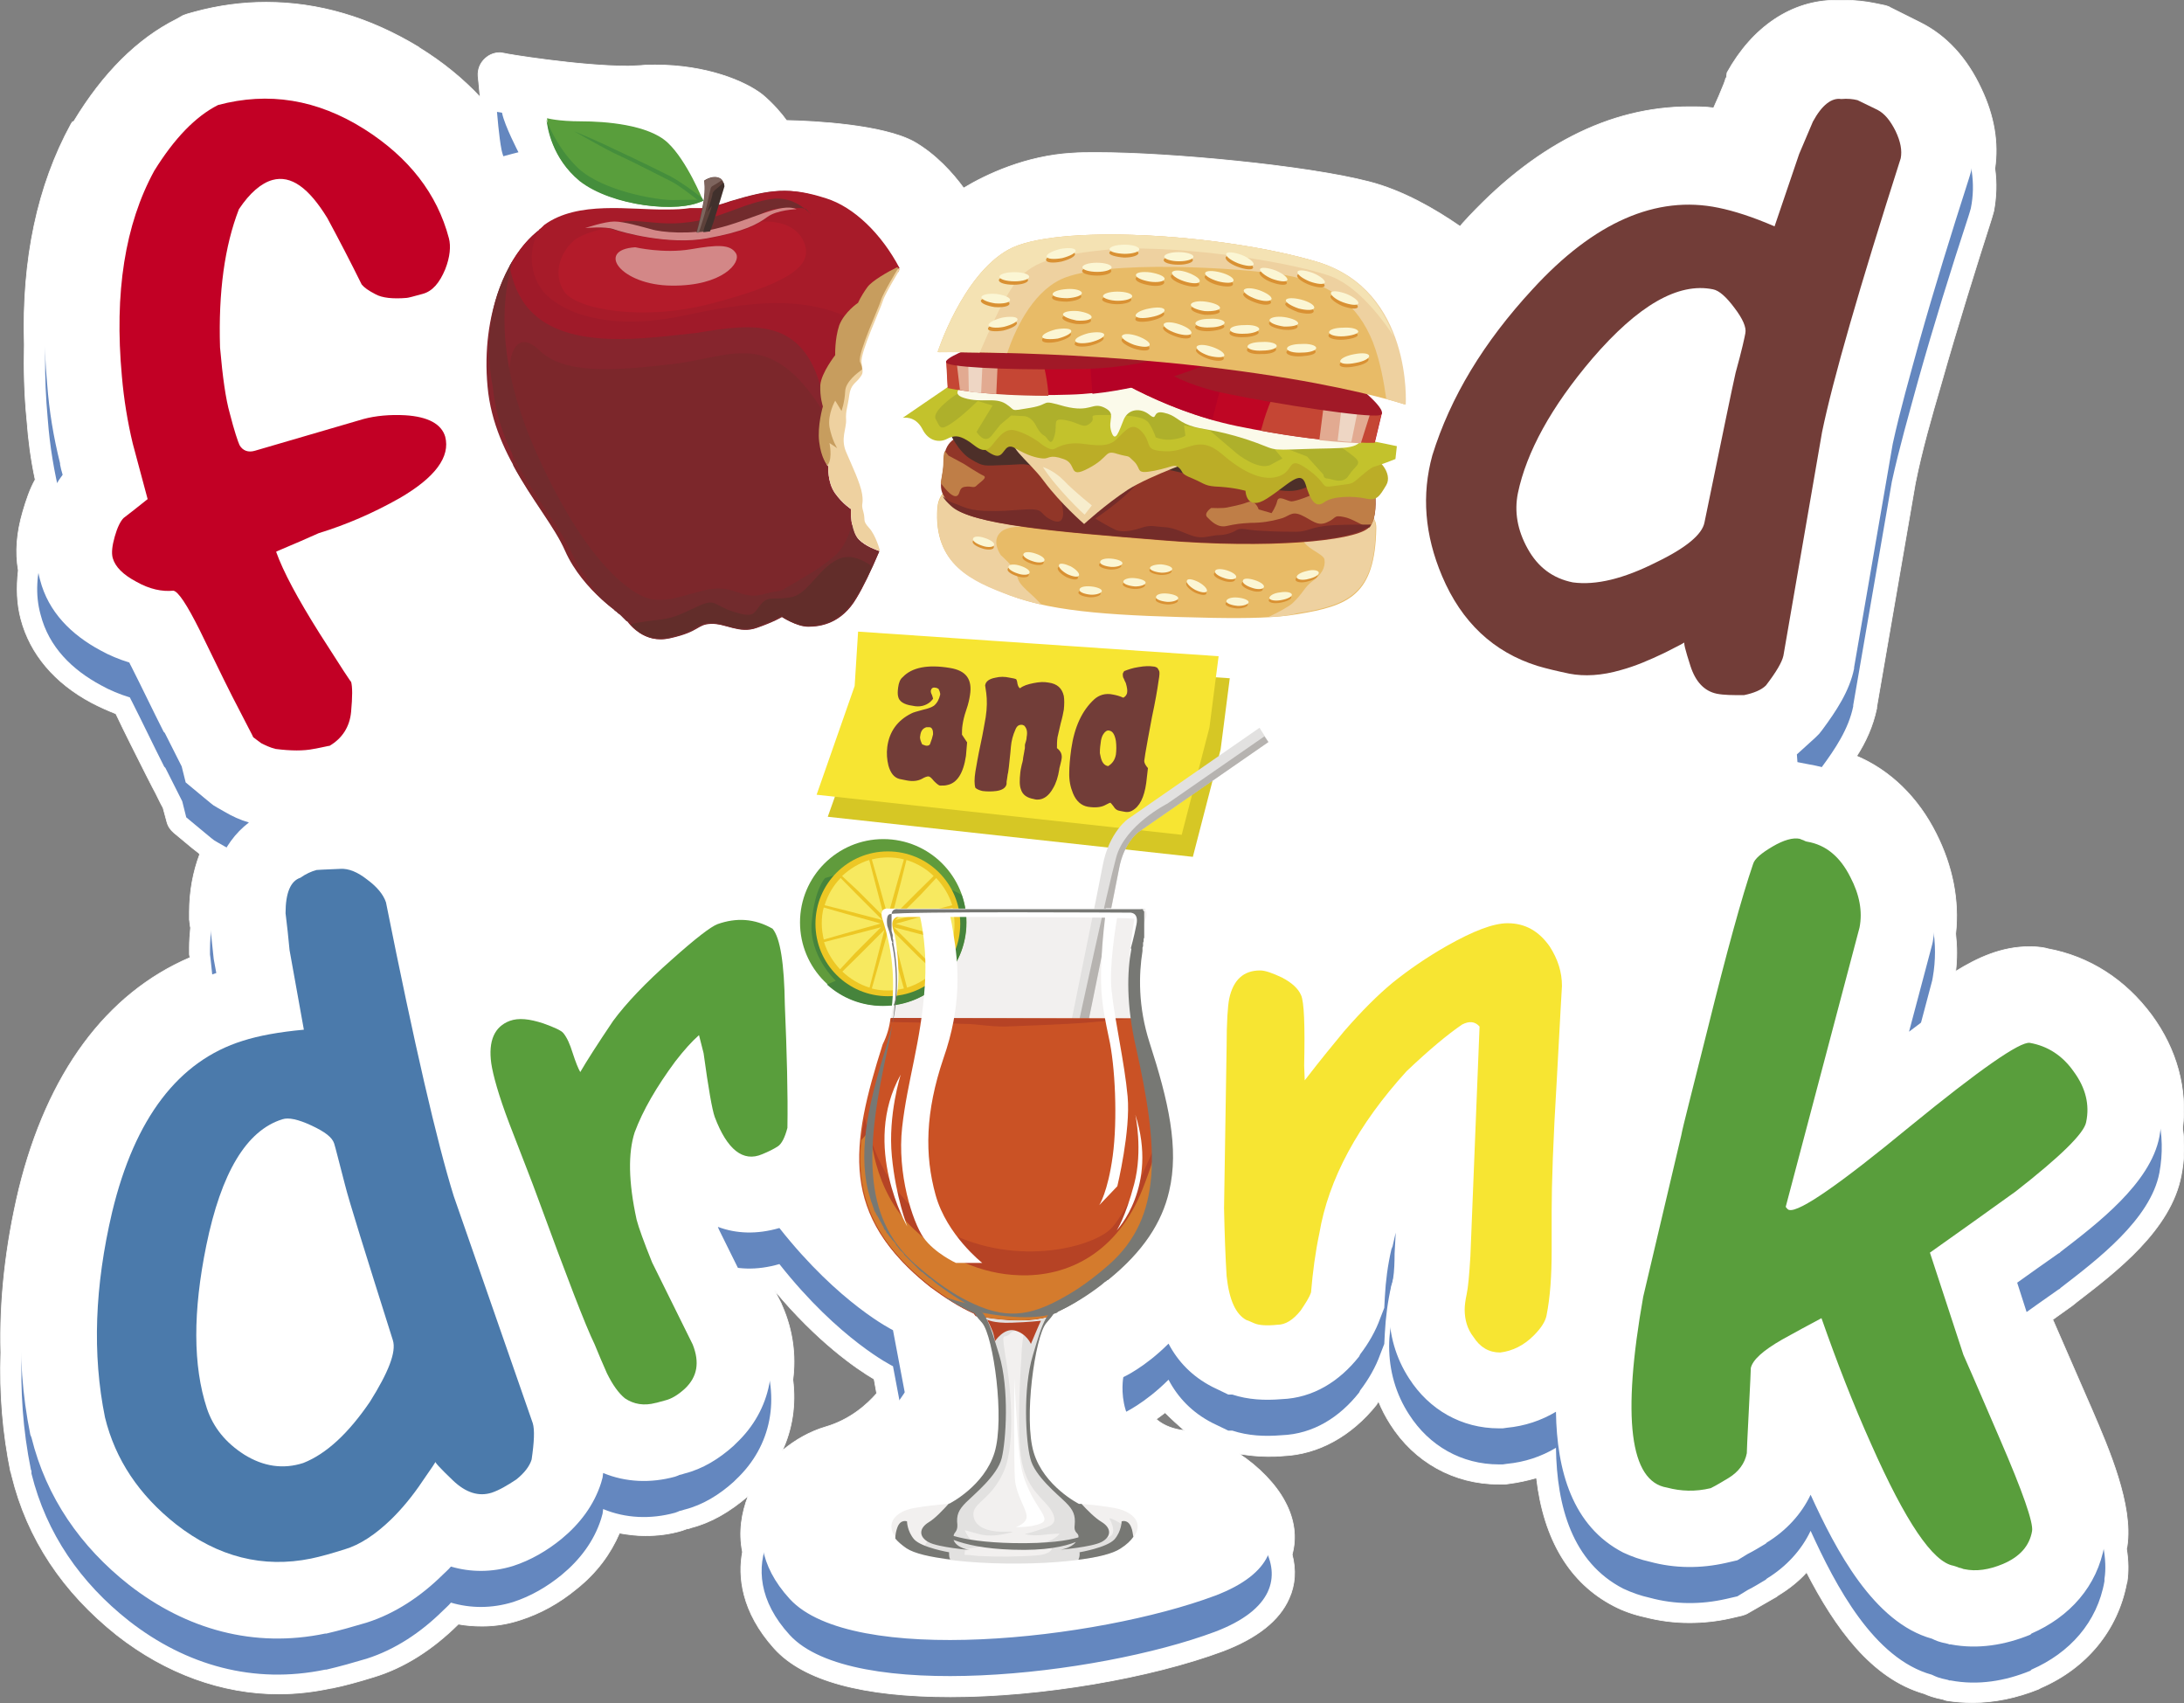 <?xml version="1.0" encoding="utf-8"?>
<!-- Generator: Adobe Illustrator 16.0.3, SVG Export Plug-In . SVG Version: 6.00 Build 0)  -->
<!DOCTYPE svg PUBLIC "-//W3C//DTD SVG 1.1//EN" "http://www.w3.org/Graphics/SVG/1.1/DTD/svg11.dtd">
<svg version="1.1" id="Layer_1" xmlns="http://www.w3.org/2000/svg" xmlns:xlink="http://www.w3.org/1999/xlink" x="0px" y="0px"
	 width="763.3px" height="595.2px" viewBox="39.2 -0.1 763.3 595.2" enable-background="new 39.2 -0.1 763.3 595.2"
	 xml:space="preserve">
<rect x="39.2" y="-0.1" width="763.3" height="595.2" fill="#808080" stroke="none"/>
<g id="CutContour">
	<path fill="#FFFFFF" stroke="#FFFFFF" stroke-width="0.25" stroke-miterlimit="10" d="M791.2,354.6c-9.2-12.4-21.7-20.5-36.4-23.2
		l-0.7-0.2c-2-0.4-3.8-0.5-5.7-0.5c-9.7,0-18.1,3.9-25.7,8.6c0.5-4.3,0.5-8.6,0-13.1c1.3-11.7-1.1-23.7-6.8-35
		c-6.3-12.6-16-22.1-27.8-27.1c3.1-4.8,5.7-10.4,7-16.7v-0.4l13.5-78.2c2.3-11.5,5.6-23,9-34.6c5.9-20.8,12.4-41.5,17.4-57.1
		l0.4-1.3c0-0.2,0.2-0.5,0.2-0.7l0.4-1.4c0.9-4.8,1.1-9.9,0.4-14.9c1.3-9-0.2-18.3-4.7-27.8c-5-10.8-12.2-18.7-21.5-23.3l-10.4-5.2
		c-0.5-0.4-1.3-0.5-1.8-0.7l-3.4-0.7c-3.4-0.7-7-1.1-10.6-1.1c-0.4,0-0.5,0-0.9,0c-0.9,0-1.6,0-2.3,0c-15.3,0-29.1,9.2-38,25.3
		l-0.2,1.6c-0.2,0.4-0.4,0.5-0.4,0.9l-0.5,1.4c-1.1,2.7-2.3,5.6-3.6,8.4c-2.9-0.4-5.7-0.4-8.4-0.4c-28,0-54.7,13.6-79.3,40.7
		c-0.4,0.4-0.5,0.7-0.9,1.1c-8.8-6.1-20.1-12.6-31.8-15.6c-21.9-5.7-70-10.2-95.1-10.2c-3.2,0-6.1,0-8.6,0.2
		c-16.3,0.9-30.2,7.5-38,12.2c-3.8-5.2-9.7-11.8-17.4-16.2c-10.8-5.9-34.5-7.2-44.5-7.4c-1.8-2.5-4.7-5.9-8.4-9
		c-6.1-4.8-19.7-10.4-37.5-10.4c-1.6,0-3.2,0-5,0.2c-1.3,0-2.9,0.2-4.5,0.2c-17,0-43.1-4.3-43.4-4.5c-0.4,0-0.9-0.2-1.3-0.2
		c-2,0-3.8,0.7-5.2,2c-1.8,1.6-2.7,3.9-2.5,6.3c0,0.2,0.4,3.4,0.7,7.2c-6.1-6.5-13.1-12.2-21.2-17.2c0,0-0.2,0-0.2-0.2
		C168.3,5.9,150.5,0.7,132.2,0.7c-8.3,0-16.7,1.1-25.1,3.4l-2.5,0.7c-0.5,0.2-1.1,0.4-1.4,0.5l-2.3,1.3
		c-13.6,6.8-25.7,18.8-35.9,35.7l-0.5,0.2L64,43.3c-11.7,21.4-17.2,47.2-16.3,77c-0.2,8.4,0,17.4,0.9,26.4
		c0.5,6.8,1.4,13.8,2.9,20.8c-1.8,3.2-3.1,7-4.3,11.1c-2.2,7.5-2.7,14.2-1.6,20.6c-0.7,6.1-0.5,11.7,0.9,17
		c3.2,12.2,11.8,22.4,24.8,29.3c2.7,1.4,5.6,2.7,8.4,3.8c3.4,7.2,7,14.2,10.6,21.4l2.3,4.5c1.3,2.3,2.3,4.7,3.6,7l1.3,4.8
		c0.4,1.6,1.3,2.9,2.5,3.9l6.5,5.4c0.9,0.7,1.4,1.1,1.8,1.4c0.4,0.2,0.5,0.5,0.7,0.7c-2.3,6.1-3.6,12.9-3.6,20.3v1.6
		c0,0.4,0,0.7,0,0.9l0.2,1.6c0,0.4,0.2,1.3,0.2,1.3c-0.2,2.3-0.4,4.5-0.4,6.8v1.6c0,0.4,0,0.7,0,0.9l0.2,1.1
		c-29.4,12.6-49.9,40.6-59.8,80.9c-4.7,19.7-6.8,38.9-6.3,57.1c-0.5,14.4,0.7,28.4,3.4,41.6l0.2,0.5c0,0.2,0.2,0.9,0.2,0.9
		c5.4,22.1,17.8,40.7,36.8,55.8c17,13.3,36.6,20.5,56.5,20.5c6.1,0,12.2-0.7,18.3-2h0.2c4.5-0.9,9.2-2.2,14.7-3.9
		c10.6-3.2,20.5-9.5,29.6-18.5c2.7,0.5,5.6,0.7,8.3,0.7c4.5,0,9-0.7,13.5-2.2c6.8-2.2,13.3-5.7,19.6-10.9c7-5.6,11.8-12.2,14.9-19.4
		c2.9,0.5,5.9,0.9,9,0.9c4.3,0,8.6-0.5,12.9-1.8l1.1-0.4c0.2,0,0.4-0.2,0.5-0.2h0.2c0.4,0,1.4-0.4,1.4-0.4c7-1.8,13.5-5.6,19.9-11.1
		c-2.3,5.9-3.4,12.6-2,19.6c-1.6,8.4-0.5,20.8,11.1,33.7c10.2,11.3,31,16.9,61.6,16.9c31.6,0,69.8-6.5,95.3-16
		c11.8-4.5,19.6-10.6,23-18.3c2.2-4.8,2.5-10.1,1.1-15.4c1.6-5.9,0.9-12.2-2.5-18.5c-3.2-6.1-9.2-12.2-16-16.7
		c3.1,0.5,6.5,0.9,9.9,0.9c1.8,0,3.6,0,5.4-0.2c12.4-0.5,24-7,32.7-17.9l0.2-0.4l0.5-0.7c1.1,2.7,2.5,5.4,4.1,7.9
		c8.4,13.3,22.3,21,37.9,21h1.4c0.4,0,0.5,0,0.9,0l1.4-0.2c3.2-0.4,6.3-1.1,9.5-2c2.5,21.7,11.7,36.8,26.9,44.7
		c3.4,1.8,7.2,3.1,10.9,3.9c5,1.3,10.2,2,15.6,2c4.8,0,9.7-0.5,14.5-1.6l3.9-0.9c0.7-0.2,1.6-0.5,2.2-0.9l9.9-5.7l0.5-0.4
		c3.8-2.3,7.2-5,10-8.1c9.9,19.2,22.6,37.1,41.1,42.4c1.6,0.7,3.1,1.3,6.6,2l0.5,0.2l0.7,0.2c3.1,0.5,6.1,0.7,9.2,0.7l0,0
		c7.5,0,15.3-1.6,23-4.7l0.7-0.4c16.2-7,26.9-20.3,30-36.4l0.2-0.7c0.5-3.4,0.5-7.2-0.2-11.5l0.2-0.9c2.2-14.4-6.5-34.3-12.2-47.6
		l-1.4-3.2l-12.2-28l-0.2-0.4c2.2-1.6,7-5,7-5l1.6-1.3c13.8-10.6,32.7-25.1,36.3-44c1.1-5.6,1.3-11.1,0.5-16.5
		C803.7,380.3,800,366.6,791.2,354.6z M453.2,499.8c-0.4,0-0.7-0.2-1.3-0.2c-4.1-0.7-6.8-2.2-8.6-3.8c0.9-0.7,2-1.4,3.1-2.3
		C448.6,495.7,450.9,497.8,453.2,499.8z M316.3,482c1.1-8.4,0-17.2-3.6-25.5l-0.4-0.9c0-0.2-0.2-0.4-0.2-0.5l-2.2-4.3
		c14.9,17.9,28.5,27.3,34.8,31l0.9,5c-3.4,3.9-9.3,9.2-17.9,11.7c-5.4,1.6-10.6,4.5-15.1,8.3C316.1,499.3,317.4,490.8,316.3,482z"/>
</g>
<g id="food-drink-1-FC">
	<g>
		<path fill="#6487BF" d="M673.6,279.8c2.5,0.5,4.3,1.1,6.1,1.8c13.1,3.6,23.2,12.9,29.4,25.5c5.4,10.6,7.7,22.4,5.6,34.3l-0.2,1.1
			l-8.1,30.5c4.7-3.6,9.3-7,14-10.4c9.5-6.6,20.3-13.3,32.3-11.1h0.2h0.2c13.1,2.5,23.9,9.5,31.8,20.3c8.3,11.1,11.5,24.4,9,37.9
			c-3.1,16.3-21.9,30.5-34.5,40.2l-0.4,0.4l-0.4,0.2c-4.8,3.4-9.7,6.8-14.4,10.2l5.2,16.2c4.1,9.3,8.3,18.7,12.2,28l0,0l0,0
			c5.2,12.2,15.3,33.4,13.1,46.7v0.4v0.4c-2.5,14.4-12.2,25.1-25.5,30.9l-0.2,0.2l-0.2,0.2c-8.8,3.6-18.3,5.2-27.8,3.4h-0.5
			l-0.5-0.2c-3.4-0.7-4.1-1.1-5.6-1.8c-20.3-5.6-33.6-31-42.4-50.3c-3.2,6.8-8.6,12.6-15.3,16.7l-0.2,0.2l-0.2,0.2
			c-2.2,1.3-4.1,2.5-6.3,3.6l-3.6,2.2l-3.9,0.9c-8.8,2-17.9,2-26.7-0.4c-3.2-0.7-6.3-1.8-9.3-3.2c-17.8-9.2-23.2-28.7-23.5-49.2
			c-5.2,3.1-10.9,5-17.2,5.6l-1.4,0.2h-1.3c-13.1,0-24.4-6.5-31.4-17.4c-4.7-7.2-7-15.4-7-23.9c0-3.8,0.5-7.4,1.4-11.1
			c0.4-2.5,0.5-5.9,0.5-8.4v-0.2l0.4-7.4c-0.4,1.6-0.7,3.2-1.1,4.8l-0.2,0.5l-0.2,0.5c-1.3,5.6-2,11.1-2.3,16.7l-0.2,3.8l-1.4,3.6
			c-1.6,4.5-4.1,8.8-7,12.6l-0.2,0.4l-0.2,0.4c-6.8,8.6-16,14.5-27.1,14.9c-5.9,0.5-11.7,0.2-17.2-1.6h-1.4l-5.6-2.7
			c-7-3.6-12-8.8-15.3-15.1c-8.4,8.4-15.8,11.7-15.8,11.7s-4.1,21.7,18.5,25.8c22.6,4.1,54.7,35,13.5,50.6
			c-41.3,15.4-126.9,24.8-148.6,1.1c-21.7-23.7-3.1-47.4,14.4-52.6c17.6-5.2,25.8-19.6,25.8-19.6l-4.1-21.7c0,0-18.8-9.2-39.7-35.7
			c-7.9,2.3-15.1,2-21.5-0.4c0.2,0.5,0.4,1.1,0.7,1.6l14.2,28.7l0.4,0.9c6.5,15.8,3.6,32.7-9,44.5l-0.4,0.4l-0.4,0.4
			c-5,4.5-10.8,8.1-17.2,9.7c-0.5,0.2-1.3,0.4-1.8,0.5l-0.4,0.2l-1.1,0.4c-8.4,2.3-17.2,2-25.1-1.3l-0.2,1.6l-0.5,1.8
			c-2.5,7.9-7.5,14.4-13.8,19.6c-5,4.1-10.8,7.5-17,9.5c-7.5,2.3-14.9,2.2-21.7,0.2c-0.9,1.1-2,2-2.9,2.9
			c-7.5,7.4-16.5,13.5-26.6,16.7c-4.7,1.4-9.3,2.7-14,3.8h-0.2h-0.2c-24.9,5.2-48.6-1.4-68.6-17l0,0c-16.9-13.3-28.9-30.5-34.1-51.5
			v-0.9l-0.2-0.5c-5.6-27.6-3.8-55.8,2.9-83.1c8.4-34.8,26.6-66.6,62.1-78.2l-0.7-3.8l-0.2-1.1c-0.4-4.1-0.9-8.1-1.3-12.2l-0.2-1.6
			v-1.6c0-12.6,4.1-24.9,13.8-32.3c-3.1-0.9-5.9-2.2-8.6-3.8c-5-2.9-2.7-1.3-7-4.8l-6.5-5.4l-1.4-5.6c-2-3.9-3.9-7.7-5.9-11.7
			l-0.2-0.2l-0.2-0.2c-3.8-7.5-7.5-15.3-11.3-22.8c-0.2-0.4-0.5-0.9-0.7-1.4c-3.6-1.1-7-2.5-10.2-4.3c-10-5.4-18.1-13.3-21-24.6
			c-2-7.2-1.3-14.4,0.7-21.4c1.6-5.6,3.8-10.8,7.2-15.3c-0.4-1.3-0.7-2.5-0.9-3.6v-0.2v-0.2c-2.3-9.2-3.8-18.3-4.5-27.6
			c-2.7-29.4,0-60.1,14.5-86.5l0.4-0.5l0.4-0.5c8.1-13.3,18.7-25.7,32.8-32.8l2.3-1.3l2.5-0.7c25.3-6.8,49.7-2.3,71.8,11.7l0,0
			c13.3,8.4,24.2,19.2,31.9,32.1h0.2c3.9-1.1,7.5-2,7.5-2s-4.8-9.2-5.7-13.6c-0.9-4.5-1.6-13.3-1.6-13.3s31.9,5.4,49.5,4.3
			c17.6-1.1,31.6,4.1,37.3,8.6c5.7,4.5,9,10.4,9,10.4s33.4,0,45,6.5c11.7,6.5,18.8,20.1,18.8,20.1s18.1-14,40.7-15.3
			s78.4,3.9,101.4,9.9c13.5,3.4,26.4,12,34.8,18.5c1.8-2.2,3.6-4.1,5.4-6.1c23-24.9,52.4-43.1,87-37l0.7-2.3l0.5-1.1
			c1.6-3.6,3.1-7,4.5-10.6l0.5-1.4l0.7-1.4c7.2-12.7,18.8-22.4,33.6-21.4c3.4,0,6.8,0.2,10,0.9l3.4,0.7l3.2,1.6
			c2.3,1.1,4.7,2.3,7,3.4h0.2h0.2c8.3,4.3,14.2,11.3,18.1,19.7c3.8,8.1,5.4,16.9,3.6,25.7l-0.4,1.4l-0.4,1.3
			c-6.3,19.2-12.2,38.2-17.6,57.4c-3.2,11.7-6.6,23.5-9.2,35.4l-13.5,78.1v0.4c-1.6,7.9-6.3,14.9-11.1,21.4l-1.1,1.4l-1.3,1.3
			c-2.2,2-4.3,3.9-6.5,5.9l0.2,2.7C669.7,279.1,671.7,279.4,673.6,279.8"/>
		<path fill="#FFFFFF" d="M673.6,267.4c2.5,0.5,4.3,1.1,6.1,1.8c13.1,3.6,23.2,12.9,29.4,25.5c5.4,10.6,7.7,22.4,5.6,34.3l-0.2,0.9
			l-8.1,30.5c4.7-3.6,9.3-7,14-10.4c9.5-6.6,20.3-13.3,32.3-11.1h0.2h0.2c13.1,2.5,23.9,9.5,31.8,20.3c8.3,11.1,11.5,24.4,9,37.9
			c-3.1,16.3-21.9,30.5-34.5,40.2l-0.4,0.4l-0.4,0.2c-4.8,3.4-9.7,6.8-14.4,10.2l5.2,16.2c4.1,9.3,8.3,18.7,12.2,28l0,0l0,0
			c5.2,12,15.3,33.4,13.1,46.7v0.4v0.4c-2.5,14.4-12.2,25.1-25.5,30.9l-0.2,0.2l-0.2,0.2c-8.8,3.6-18.3,5.2-27.8,3.4h-0.5l-0.5-0.2
			c-3.4-0.7-4.1-1.1-5.6-1.8c-20.3-5.6-33.6-31-42.4-50.3c-3.2,6.8-8.6,12.6-15.3,16.7l-0.2,0.2l-0.2,0.2c-2.2,1.3-4.1,2.5-6.3,3.6
			l-3.6,2.2l-3.9,0.9c-8.8,2-17.9,2-26.7-0.4c-3.2-0.7-6.3-1.8-9.3-3.2c-17.8-9.2-23.2-28.7-23.5-49.2c-5.2,3.1-10.9,5-17.2,5.6
			l-1.4,0.2h-1.3c-13.1,0-24.4-6.5-31.4-17.4c-4.7-7.2-7-15.4-7-23.9c0-3.8,0.5-7.4,1.4-11.1c0.4-2.5,0.5-5.9,0.5-8.4v-0.2l0.4-7.4
			c-0.4,1.6-0.7,3.2-1.1,4.8l-0.2,0.5l-0.2,0.5c-1.3,5.6-2,11.1-2.3,16.7l-0.2,3.8l-1.4,3.6c-1.6,4.5-4.1,8.8-7,12.6l-0.2,0.4
			l-0.2,0.4c-6.8,8.6-16,14.5-27.1,14.9c-5.9,0.5-11.7,0.2-17.2-1.6h-1.4l-5.6-2.7c-7-3.6-12-8.8-15.3-15.1
			c-8.4,8.4-15.8,11.7-15.8,11.7s-4.1,21.7,18.5,25.8c22.6,4.1,54.7,35,13.5,50.6c-41.3,15.4-126.9,24.8-148.6,1.1
			c-21.7-23.7-3.1-47.4,14.4-52.6c17.6-5.2,25.8-19.6,25.8-19.6l-4.1-21.7c0,0-18.8-9.2-39.7-35.7c-7.9,2.3-15.1,2-21.5-0.4
			c0.2,0.5,0.4,1.1,0.7,1.6l14.2,28.7l0.4,0.9c6.5,15.8,3.6,32.7-9,44.5l-0.4,0.4l-0.4,0.4c-5,4.5-10.8,8.1-17.2,9.7
			c-0.5,0.2-1.3,0.4-1.8,0.5l-0.4,0.2l-1.1,0.4c-8.4,2.3-17.2,2-25.1-1.3l-0.2,1.6l-0.5,1.8c-2.5,7.9-7.5,14.4-13.8,19.6
			c-5,4.1-10.8,7.5-17,9.5c-7.5,2.3-14.9,2.2-21.7,0.2c-0.9,1.1-2,2-2.9,2.9c-7.5,7.4-16.5,13.5-26.6,16.7c-4.7,1.4-9.3,2.7-14,3.8
			h-0.2h-0.2c-24.9,5.2-48.6-1.4-68.6-17l0,0c-16.9-13.3-28.9-30.5-34.1-51.5l-0.2-0.5l-0.2-0.5c-5.6-27.6-3.8-55.8,2.9-83.1
			c8.4-34.8,26.6-66.6,62.1-78.2l-0.7-3.8l-0.2-1.1c-0.4-4.1-0.9-8.1-1.3-12.2l-0.2-1.6v-1.6c0-12.6,4.1-24.9,13.8-32.3
			c-3.1-0.9-5.9-2.2-8.6-3.8c-5-2.9-2.7-1.3-7-4.8l-6.5-5.4l-1.4-5.6c-2-3.9-3.9-7.7-5.9-11.7l-0.2-0.2l-0.2-0.2
			c-3.8-7.5-7.5-15.3-11.3-22.8c-0.2-0.4-0.5-0.9-0.7-1.4c-3.6-1.1-7-2.5-10.2-4.3c-10-5.4-18.1-13.3-21-24.6
			c-2-7.2-1.3-14.4,0.7-21.4c1.6-5.6,3.8-10.8,7.2-15.3c-0.4-1.3-0.7-2.5-0.9-3.6v-0.2v-0.2c-2.3-9.2-3.8-18.3-4.5-27.6
			c-2.7-29.4,0-60.1,14.5-86.5l0.4-0.5l0.4-0.5c8.1-13.3,18.7-25.7,32.8-32.8l2.3-1.3l2.5-0.7C134.3,4.5,158.7,9,180.8,23l0,0
			c13.3,8.4,24.2,19.2,31.9,32.1h0.2c3.9-1.1,7.5-2,7.5-2s-4.8-9.2-5.7-13.6c-0.9-4.5-1.6-13.3-1.6-13.3s31.9,5.4,49.5,4.3
			c17.6-1.1,31.6,4.1,37.3,8.6c5.7,4.5,9,10.4,9,10.4s33.4,0,45,6.5c11.7,6.5,18.8,20.1,18.8,20.1s18.1-14,40.7-15.3
			c22.6-1.3,78.4,3.9,101.4,9.9c13.5,3.4,26.4,12,34.8,18.5c1.8-2.2,3.6-4.1,5.4-6.1c23-24.9,52.4-43.1,87-37l0.7-2.3l0.5-1.1
			c1.6-3.6,3.1-7.2,4.5-10.6l0.5-1.4l0.7-1.4c7.2-12.7,18.8-22.4,33.6-21.4c3.4,0,6.8,0.2,10,0.9l3.4,0.7l3.1,1.4
			c2.3,1.1,4.7,2.3,7,3.4h0.2h0.2c8.3,4.3,14.2,11.3,18.1,19.7c3.8,8.1,5.4,16.9,3.6,25.7l-0.4,1.4l-0.4,1.3
			c-6.1,19-12,38-17.4,57.2c-3.2,11.7-6.6,23.5-9.2,35.4l-13.5,78.1v0.4c-1.6,7.9-6.3,14.9-11.1,21.4l-1.1,1.4l-1.3,1.3
			c-2.2,2-4.3,3.9-6.5,5.9l0.2,2.7C669.7,266.7,671.7,267,673.6,267.4"/>
		<polygon fill="#D6C725" points="328.5,285.3 342,247.3 343.1,228.3 469,236.9 465.8,261.8 456.1,299.3 		"/>
		<polygon fill="#F7E532" points="324.6,277.6 337.9,239.6 339.1,220.6 465.1,229.2 461.9,254.1 452.2,291.6 		"/>
		<path fill="#723D38" d="M376.8,264c-0.9,6.1-3.1,9.5-6.5,10.2c-0.7,0.2-1.4,0.2-2.3,0.2h-0.2c-0.5,0-1.3-0.7-2.2-1.6
			c-0.9-1.1-1.4-1.6-2-1.6c-0.4,0-1.1,0.2-2.3,0.9c-1.4,0.7-3.1,0.9-5.2,0.5c-1.1-0.2-2-0.4-2.5-0.5c-2-0.5-3.2-2.2-3.9-4.7
			c-0.5-2-0.7-4.3-0.4-6.5c0.7-5.4,3.6-9.3,8.4-11.7c0.7-0.4,2-0.7,4.1-1.3c1.8-0.4,3.1-0.9,3.8-1.4c1.1-0.9,1.8-2.2,2.2-3.9
			c0-0.2,0-0.5-0.2-1.1c-0.2-0.4-0.2-0.5-0.4-0.9c-0.4-0.2-0.7-0.4-1.1-0.4c-0.9-0.2-1.4,0.2-1.6,1.1c0,0.2,0,0.7,0.4,1.4
			c0.2,0.7,0.4,1.1,0.4,1.3s-0.4,0.5-0.9,1.1c-1.6,1.4-3.8,2-6.3,1.4c-3.1-0.4-4.7-1.6-5-3.2c-0.2-0.7-0.2-1.8,0-3.2
			c0.2-1.6,0.7-2.9,1.6-3.6c3.2-3.4,8.8-4.5,16.5-3.2c5.6,0.9,7.9,3.9,7,9.5c-0.2,1.3-0.5,2.9-1.3,5.2s-1.1,3.9-1.3,5.2
			c-0.2,1.3-0.2,2.3-0.2,3.4l1.8,2.7L376.8,264L376.8,264z M365.3,256.5c0-0.5,0-1.1-0.2-1.6c-0.2-0.5-0.5-0.9-1.1-0.9
			c0,0-0.4,0-0.5,0c-0.4,0-0.5,0-0.5,0c-1.3,0.4-2,1.3-2.2,3.1c-0.2,0.9,0.2,1.8,0.7,2.9c0.4,0.2,0.7,0.2,1.1,0.4
			c0.7,0.2,1.3,0,1.6-0.4C364.8,258.4,365.1,257.5,365.3,256.5L365.3,256.5z M410.2,265.2c0,0.2-0.2,0.9-0.4,1.8
			c-0.2,0.9-0.4,1.4-0.4,1.8c-0.4,2.5-1.1,4.8-2.2,6.6c-1.4,2.5-3.2,3.9-5.4,3.9c-0.2,0-0.7,0-1.3-0.2c-2.3-0.4-3.9-1.4-4.5-3.4
			c-0.5-1.3-0.5-3.2-0.2-5.9c0-0.4,0.2-1.3,0.5-2.7c0.4-1.3,0.5-2.2,0.5-2.5l0.4-2.2c0-0.4,0.2-0.7,0.2-1.3s0-0.7,0-0.9
			c0-0.2,0.2-0.7,0.4-1.4c0.2-0.7,0.2-1.3,0.2-1.3c0.4-2,0-3.2-0.9-4.1c-0.2,0-0.4-0.2-0.5-0.2c-1.3-0.2-2,0.4-2.5,1.6
			c-0.9,2-1.4,3.9-1.6,6.1c0,0.2-0.2,2.5-0.7,7c-0.2,1.1-0.2,2-0.4,2.5l-0.2,1.4c0,0.4-0.2,0.9-0.2,1.4v0.2v0.4
			c-0.2,1.3-1.4,2.2-3.6,2.5c-1.6,0.2-3.2,0.2-4.8,0c-0.9-0.2-1.8-0.5-2.5-1.1c-0.4-1.3-0.4-3.1,0-5.7c0.4-2.2,0.9-5.4,1.8-9.5
			c0.9-4.1,1.4-7.4,1.8-9.5c0.5-3.2,0.5-6.1,0.2-8.4l-0.4-2.7c0.2-1.4,1.4-2.3,3.6-2.7c1.6-0.4,3.2-0.4,5,0c1.3,0.2,2,0.4,2.2,0.5
			c0.2,0.2,0.4,0.7,0.5,1.6c0.2,0.9,0.5,1.4,0.9,1.6c1.1-0.9,2.7-1.4,4.7-1.8c2-0.4,3.6-0.5,5.2-0.2c3.1,0.4,4.8,2,5.4,4.7
			c0.2,1.3,0.2,2.9,0,4.8c-0.2,1.1-0.5,2.7-1.1,4.8c-0.5,2.2-0.9,3.8-1.1,4.8c-0.2,1.3-0.2,2.5-0.2,3.8
			C410,262.4,410.5,263.6,410.2,265.2L410.2,265.2z M439.8,273.5c-0.7,5-2.3,8.3-5,9.7c-0.7,0.4-1.4,0.5-2.3,0.4
			c-1.3-0.2-2-0.4-2.5-0.5c-0.5-0.2-1.1-0.5-1.6-1.4c-0.5-0.7-0.9-1.1-1.1-1.3c-0.4,0-0.9,0.4-2,0.9c-1.4,0.7-3.4,0.9-5.9,0.5
			c-2.3-0.4-4.1-2-5.2-4.7c-0.9-2.2-1.4-4.5-1.3-7.4c0-1.8,0.2-4.5,0.7-8.1c1.1-7.7,3.8-13.5,8.1-17.4c1.6-1.4,3.8-2.2,6.5-1.6
			c1.1,0.2,2.3,0.5,3.6,1.1c0.7-0.4,1.1-0.9,1.3-1.6c0.2-0.9,0-2-0.4-3.4c0-0.2-0.4-0.7-0.7-1.6c-0.4-0.5-0.4-1.3-0.4-1.6
			s0.2-0.7,0.5-1.1c1.3-0.5,2.9-1.1,5-1.4c2.2-0.4,3.9-0.4,5.2-0.2c0.5,0,0.9,0.2,1.3,0.4c0.2,0.2,0.4,0.5,0.7,1.1
			c0.2,0.4,0.2,1.4-0.2,3.6c-0.4,2.9-1.1,7-2.3,12.6c-1.1,5.6-1.8,9.9-2.3,12.6c-0.2,1.6-0.4,2.5-0.4,2.7c0,0.7,0.5,1.6,1.3,2.5
			L439.8,273.5L439.8,273.5z M429.2,263.6c0.2-1.6,0.2-3.2,0-4.8c-0.4-2.2-1.1-3.4-2.3-3.6c-0.7-0.2-1.4,0.2-2,1.1
			c-0.5,0.7-0.7,1.4-0.9,2.3c-0.2,1.4-0.4,2.7-0.4,4.3c0,0,0,0.4,0.2,1.1c0.4,2.2,1.3,3.4,2.7,3.6
			C427.9,266.7,428.8,265.6,429.2,263.6"/>
		<path fill="#86252D" d="M294.4,70.2c-1.3,0.5-10.8,3.8-23.3,4.1c-12.6,0.2-30.9-3.2-42.7,5.4c-11.8,8.4-21.2,29.8-18.8,55.3
			c2.3,25.5,21.2,43.4,27.5,57.6c6.3,14.2,20.8,23.2,20.8,23.2s5,9.5,15.6,7c10.6-2.5,9.2-5,14.2-5c5-0.2,9.9,3.6,16,1.4
			c6.1-2.2,8.8-3.8,8.8-3.8s5,3.4,9.2,3.4c4.1,0,11.7-1.1,16.9-10.1c2.2-3.6,5-9.3,7.9-16.2c-0.9-0.4-4.7-1.6-7.2-4.1
			c-3.1-3.1-2.7-10.6-2.7-10.6s-2.9-1.8-5.6-5.6c-2.7-3.9-2.3-9.3-2.3-9.3s-2-2.2-2.7-7.9c-0.7-5.6,1.3-12.4,1.3-12.4
			s-1.1-3.1-0.9-7.5c0.4-4.3,5.2-10.4,5.2-10.4s-0.2-5.6,1.4-10.4c1.8-4.7,6.6-7.9,6.6-7.9s0.9-2.2,3.2-5.4
			c1.8-2.5,7.7-5.7,10.6-7.2c-6.3-12-16-21.4-25.7-24.4C315.1,65.1,308.4,66,294.4,70.2"/>
		<path fill="#7C272B" d="M217.8,124.9c0,0,1.8-10.4,10-2.5c8.3,7.9,23.9,7.4,46.5,4.7c20.5-2.3,33.9-12.9,52.4,16.3
			c-0.5,2.2-1.6,7.2-1.1,11.5c0.7,5.6,2.7,7.9,2.7,7.9s-0.4,5.6,2.3,9.3c2.7,3.8,5.6,5.6,5.6,5.6s-0.4,7.5,2.7,10.6
			c2.5,2.7,6.3,3.9,7.2,4.1c-2.9,6.8-5.7,12.6-7.9,16.2c-5.2,9-12.6,10-16.9,10c-4.1,0-9.2-3.4-9.2-3.4s-2.9,1.8-8.8,3.8
			c-6.1,2.2-10.9-1.6-16-1.4c-5,0.2-3.8,2.7-14.2,5c-10.6,2.5-15.6-7-15.6-7s-14.5-9-20.8-23.2c-3.6-8.3-11.7-17.9-18.1-29.8
			C217.6,150.2,215.1,137.5,217.8,124.9"/>
		<path fill="#9F1A29" d="M224.3,108.2c-4.1-4.5-6.1-10.2-7-15.4c3.1-5.7,7-10.2,11.1-13.1c11.8-8.4,30.2-5,42.7-5.4
			c2.9,0,5.7-0.4,8.3-0.5h0.2h0.2l0,0h0.2l0,0h0.2h0.2l0,0h0.4l0,0l0,0h0.2l0,0h0.2h0.2l0,0h0.2l0,0h0.2h0.2l0,0h0.2h0.2l0,0h0.2
			l0,0h0.2h0.2l0,0h0.2h0.2l0,0h0.2h0.2l0,0h0.2l0,0h0.2h0.2l0,0h0.2h0.2h0.2l0,0h0.2h0.2l0,0h0.2h0.2l0,0c4.7-0.9,7.7-2.2,8.4-2.3
			c14.2-4.1,20.6-5.2,33.4-1.1c9.7,3.1,19.4,12.4,25.7,24.4c-2.9,1.4-9,4.7-10.6,7.2c-2.3,3.2-3.2,5.4-3.2,5.4s-5,3.2-6.6,7.9
			c-1.8,4.7-1.4,10.4-1.4,10.4s-5,6.1-5.2,10.4l0,0c-6.5-25.1-23.5-23.3-43.4-19.9C265.9,117.9,237.7,122.8,224.3,108.2"/>
		<path fill="#A71B29" d="M227.8,79.9c-4.8,8.1-3.1,18.7,3.4,24c10,8.3,27.3,10.6,47.9,6.1c28.7-6.3,42.7-5,56,0.5
			c2.2-2.7,4.7-4.3,4.7-4.3s0.9-2.2,3.2-5.4c1.8-2.5,7.7-5.7,10.6-7.2c-6.3-12-16-21.4-25.7-24.4c-12.7-4.1-19.4-3.1-33.4,1.1
			c-0.7,0.2-3.8,1.4-8.4,2.3l0,0H286h-0.2l0,0h-0.2h-0.2l0,0h-0.2h-0.2h-0.2l0,0h-0.2h-0.2l0,0h-0.2l0,0h-0.2H284l0,0h-0.2h-0.2l0,0
			h-0.2h-0.2l0,0h-0.2l0,0h-0.2h-0.2l0,0h-0.2h-0.2l0,0h-0.2l0,0H282h-0.2l0,0h-0.2l0,0l0,0h-0.4l0,0h-0.2H281l0,0h-0.2l0,0h-0.2
			h-0.2c-2.5,0.4-5.2,0.5-8.3,0.5c-12.6,0.2-30.9-3.2-42.7,5.4C228.2,79.7,228,79.9,227.8,79.9"/>
		<path fill="#722B2D" d="M322.8,75c-2.3-2.5-7.2-6.5-13.8-5.6c-9.3,1.4-16,5.7-25.1,7.5c-9.2,1.8-14.2,0.9-20.3,0.4
			c-6.1-0.5-10,0.4-13.3,1.4c-0.5,0.2-1.1,0.5-1.4,0.7l0,0l0,0l0,0l0,0l0,0l0,0l0,0l0,0l0,0l0,0l0,0l0,0l0,0l0,0l0,0l0,0l0,0l0,0
			l0,0l0,0l0,0l0,0l0,0l0,0l0,0l0,0l0,0l0,0l0,0l0,0l0,0h0.2l0,0l0,0l0,0l0,0l0,0l0,0l0,0l0,0l0,0l0,0l0,0l0,0l0,0l0,0l0,0l0,0l0,0
			l0,0l0,0l0,0l0,0l0,0l0,0h0.2l0,0l0,0h0.2l0,0l0,0l0,0h0.2l0,0l0,0h0.2l0,0l0,0l0,0h0.2l0,0l0,0h0.2l0,0l0,0l0,0h0.2l0,0h0.2l0,0
			h0.2l0,0h0.2c3.1,1.1,19.2,5.6,32.5,3.2s17.6-5,21-7.5c3.4-2.5,8.8-2.5,8.8-2.5l0,0l0,0l0,0l0,0l0,0l0,0l0,0l0,0l0,0l0,0l0,0l0,0
			l0,0l0,0l0,0l0,0l0,0l0,0l0,0h0.2l0,0l0,0l0,0l0,0h0.2l0,0l0,0h0.2h0.2h0.2l0,0l0,0h0.2l0,0l0,0h0.2l0,0l0,0h0.2l0,0h0.2h0.2l0,0
			h0.2l0,0l0,0h0.2l0,0l0,0h0.2l0,0l0,0h0.2l0,0l0,0h0.2l0,0h0.2h0.2h0.2h0.2l0,0h0.2h0.2l0,0h0.2l0,0l0,0h0.2l0,0l0,0h0.2h0.2h0.2
			l0,0h0.2h0.2h0.2l0,0h0.2h0.2c0.2,0,0.2,0,0.4,0.2h0.2h0.2h0.2h0.2L322.8,75L322.8,75L322.8,75L322.8,75z"/>
		<path fill="#D38787" d="M266.8,80c-3.4-0.9-9.5-2.7-12.9-2.7c-3.4,0-10.2,2.3-10.2,2.3s7-0.7,10,0.4c3.1,1.1,19.2,5.6,32.5,3.2
			s17.8-5,21.2-7.5c3.4-2.5,10.2-2.7,10.2-2.7c-5.6-2.5-15.8,3.9-28.2,6.8C280.8,82,270.2,81.1,266.8,80"/>
		<path fill="#5D413A" d="M282.6,81.1c0.7-2.5,2-7.7,2.5-10.9c0.7-4.5,0.2-7.2,0.2-7.2s2.5-1.8,4.8-1.1c2.5,0.7,2,3.1,2,3.1
			s-2.7,9-3.8,12.4c-0.5,1.6-0.9,2.7-1.3,3.4C285.6,80.8,284.2,80.9,282.6,81.1"/>
		<path fill="#40302C" d="M292.1,63.7c-0.7,0.7-1.6,1.4-2.3,2c-1.4,1.1-1.6,1.6-1.6,2.2c0,0.5-1.8,6.1-1.8,6.1l1.6-2.2
			c0,0-0.5,2-1.6,4.7c-0.7,1.8-1.3,3.6-1.4,4.5c0.7,0,1.4-0.2,2.3-0.2c0.4-0.7,0.7-1.8,1.3-3.4c1.1-3.4,3.8-12.4,3.8-12.4
			S292.3,64.2,292.1,63.7"/>
		<path fill="#7E655E" d="M290.7,63.4c0,0-1.4,0.9-2.3,1.4c-0.9,0.4-0.9,1.3-0.9,1.3s-0.7,2.7-1.1,4.8c-0.2,0.9-0.4,1.8-0.5,2.2
			c-0.2,1.1-2,6.8-2.5,8.1c-0.2,0-0.5,0-0.7,0c0.7-2.5,2-7.7,2.5-10.9c0.7-4.5,0.2-7.2,0.2-7.2s2.5-1.8,4.8-1.1
			c0.7,0.2,1.3,0.5,1.4,1.1C291,63,290.7,63.4,290.7,63.4"/>
		<path fill="#EED1A0" d="M353.3,93.7l0.5,0.2c0,0-5.4,8.8-6.1,11.3c-0.7,2.5-7.9,17.9-7.4,21.4c0.5,3.6,0.7,3.6-0.7,5.4
			c-1.3,1.8-3.1,2.2-3.6,6.1c-0.5,3.9-1.3,5.4-1.1,8.4c0.2,3.1-2,6.6,0,11.3c2,4.7,5,10.9,5.6,14.7s-0.5,3.1,0.4,6.1
			c0.9,3.1-0.4,3.1,2,5.7s3.8,7.9,3.8,7.9s-0.2,0.2-0.4,0.4l0.2-0.2c-0.9-0.4-4.7-1.6-7.2-4.1c-3.1-3.1-2.7-10.6-2.7-10.6
			s-2.9-1.8-5.6-5.6c-2.7-3.9-2.3-9.3-2.3-9.3s-2-2.2-2.7-7.9c-0.7-5.6,1.3-12.4,1.3-12.4s-1.1-3.1-0.9-7.5
			c0.4-4.3,5.2-10.4,5.2-10.4s-0.2-5.6,1.4-10.4c1.8-4.7,6.6-7.9,6.6-7.9s0.9-2.2,3.2-5.4C344.5,98.3,350.2,95.3,353.3,93.7"/>
		<path fill="#B31B2A" d="M250.6,79.7c-4.1,0.9-9,2.5-11.1,4.5c-4.5,4.1-7.2,11.5-3.1,17.6c4.1,6.1,27.3,10.6,51.7,4.1
			c24.6-6.5,34.1-12.2,32.7-19.4c-1.3-5.9-6.5-9.5-15.3-9.2c-3.2,2.2-8.3,4.1-19.2,6.1c-13.3,2.3-29.4-2-32.5-3.2
			C253.1,79.9,251.9,79.7,250.6,79.7"/>
		<path fill="#722B2D" d="M218.2,91.3c-5.9,21.7-1.4,43.6,7.2,63.9c7,16.3,18.3,37.7,31.6,48.6c5.4,4.5,9.2,5.9,13.3,5.7
			c3.9,0,8.3-1.6,14.5-3.2c11.1-2.9,12.7,3.4,21,1.3c8.3-2.2,4.3,0,10-3.4c5.7-3.4,9.3-5.2,15.3-10.2c3.1-2.7,4.8-7.2,5.9-10.9
			c0.4,2,1.1,4.1,2.3,5.4c2.5,2.7,6.3,3.9,7.2,4.1c-2.9,6.8-5.7,12.6-7.9,16.2c-5.2,9-12.6,10.1-16.9,10.1c-4.1,0-9.2-3.4-9.2-3.4
			s-2.9,1.8-8.8,3.8c-6.1,2.2-10.9-1.6-16-1.4c-5,0.2-3.8,2.7-14.2,5c-4.8,1.1-8.4-0.2-10.9-2l-0.2-0.2l0,0l-0.2-0.2l0,0l-0.2-0.2
			l0,0l-0.2-0.2l0,0l-0.2-0.2l0,0l0,0l-0.2-0.2l0,0l0,0l0,0l-0.2-0.2l0,0l-0.2-0.2l0,0l-0.2-0.2l0,0l-0.2-0.2l0,0l-0.2-0.2l0,0l0,0
			l-0.2-0.2l0,0l-0.2-0.2l0,0l-0.2-0.2l0,0L260,218l0,0l-0.2-0.2l0,0l0,0v-0.2l0,0l0,0l-0.2-0.2l0,0l0,0l-0.2-0.2l0,0l0,0v-0.2l0,0
			l0,0l0,0l0,0l0,0l0,0l0,0l0,0V217l0,0l0,0l0,0l0,0l0,0l0,0l0,0l0,0l0,0l0,0l0,0l0,0l0,0l0,0l0,0l0,0l0,0l0,0l0,0l0,0l0,0l0,0l0,0
			l0,0l0,0l0,0l0,0l0,0l0,0l0,0l0,0l0,0l0,0l0,0l0,0l0,0l0,0l0,0l0,0l0,0l0,0l0,0l0,0l0,0l0,0l0,0l0,0l0,0h-0.2l0,0l0,0h-0.2l0,0
			h-0.2l0,0h-0.2l0,0h-0.2h-0.2l0,0l-0.2-0.2l0,0l-0.2-0.2l0,0l-0.2-0.2l-0.2-0.2l0,0l-0.2-0.2l0,0l-0.2-0.2l0,0l-0.2-0.2l0,0
			l-0.2-0.2l-0.2-0.2l0,0l-0.2-0.2l0,0l-0.2-0.2l0,0c-0.2-0.2-0.5-0.4-0.7-0.5l0,0l-0.2-0.2l-0.2-0.2l-0.2-0.2l0,0
			c-0.4-0.2-0.5-0.4-0.9-0.7l0,0L254,213l-0.2-0.2l-0.2-0.2l0,0c-0.4-0.4-0.9-0.7-1.3-1.1l0,0l-0.4-0.2l0,0l-0.4-0.4l0,0
			c-0.4-0.4-0.7-0.5-1.1-0.9l0,0l-0.4-0.4l0,0l-0.4-0.4l0,0l-0.4-0.4c-0.2-0.2-0.2-0.2-0.4-0.4l-0.2-0.2l-0.2-0.2l-0.2-0.4l-0.2-0.2
			l-0.2-0.4l-0.2-0.2c-0.4-0.4-0.5-0.7-0.9-1.1l0,0l-0.2-0.4l-0.2-0.2c0-0.2-0.2-0.2-0.2-0.4l-0.2-0.2c0-0.2-0.2-0.2-0.2-0.4
			l-0.2-0.2c-0.2-0.2-0.4-0.4-0.5-0.7v-0.2c0-0.2-0.2-0.2-0.2-0.4l-0.2-0.2c0-0.2-0.2-0.2-0.2-0.4l-0.2-0.2c0-0.2-0.2-0.2-0.2-0.4
			l-0.2-0.2c-0.2-0.2-0.4-0.5-0.5-0.7l0,0c-1.6-2.3-3.1-4.8-4.3-7.4c-6.3-14.2-25.1-32.1-27.5-57.6
			C207.9,117.5,211.7,102.1,218.2,91.3"/>
		<path fill="#D38787" d="M261.2,86.3c0,0,9.9,2.3,19.4,0.7c9.3-1.6,13.8-1.8,15.8,1.4c2,3.2-4.7,11.5-22.4,11.3
			C256.2,99.6,247.2,87.2,261.2,86.3"/>
		<path fill="#622D2A" d="M344,197.8c-3.2-2.3-7.2-4.1-10.8-2.9c-7.4,2.5-11.3,12.4-17.2,13.6c-5.9,1.3-8.1-0.7-10.8,2.5
			c-2.7,3.2-2.2,5-9.5,2.7c-7.4-2.3-6.1-5-12.9-1.8s-8.6,4.1-14.4,4.7c-4.1,0.4-7.4,1.1-8.8,1.4c2.3,2.7,6.8,6.1,13.6,4.5
			c10.6-2.5,9.2-5,14.2-5c5-0.2,9.9,3.6,16,1.4c6.1-2.2,8.8-3.8,8.8-3.8s5,3.4,9.2,3.4c4.1,0,11.7-1.1,16.9-10
			C340,206,341.8,202.3,344,197.8"/>
		<path fill="#C79D5E" d="M340.5,129c-1.8,1.3-5.7,4.3-5.9,7.5c-0.2,4.1-1.3,7-1.3,7l-2.2-3.6c0,0-2.7,4.7-2,9.2
			c0.9,4.7,2.7,7.4,2.7,7.4l-2.7-1.8c0,0,1.1,5.2-0.5,7.5c-0.2,0.2-0.2,0.4-0.4,0.4c0-0.2,0-0.4,0-0.4s-2-2.2-2.7-7.9
			c-0.7-5.6,1.3-12.4,1.3-12.4s-1.1-3.1-0.9-7.5c0.4-4.3,5.2-10.4,5.2-10.4s-0.2-5.6,1.4-10.4c1.8-4.7,6.6-7.9,6.6-7.9
			s0.9-2.2,3.2-5.4c1.6-2.3,7.5-5.6,10.4-7l0.5,0.2c0,0-5.4,8.8-6.1,11.3s-7.9,17.9-7.4,21.4C340.4,127.6,340.5,128.5,340.5,129"/>
		<path fill="#599E3C" d="M284.9,70c0,0-5.6-14-12.4-20.3s-21.9-7.4-30.1-7.4c-8.3,0-12-1.1-12-1.1S230.7,54.2,242,63
			C253.1,72,276.5,74.5,284.9,70"/>
		<path fill="#458E3C" d="M284.6,69.1c-3.2-2.5-7.4-5.6-11.3-7.7c-8.1-4.1-19.6-9.5-23.9-11.5c-4.3-2-9.5-4.1-9.5-4.1
			s11.8,6.8,15.6,8.4c3.6,1.6,14.9,7.4,18.7,9.3c2.9,1.6,7.5,5.2,9.7,7c0.5-0.2,0.9-0.4,1.3-0.5C284.9,70,284.9,69.6,284.6,69.1"/>
		<path fill="#458E3C" d="M230.2,41.8c1.4,3.8,5,11.1,11.1,16.9c8.8,8.1,27.6,11.1,32.8,11.1c3.8,0,8.4-0.2,10.8,0V70
			c-8.4,4.5-31.8,2-43.1-6.8C232,55.1,230.5,44.3,230.2,41.8"/>
		<path fill="#E8BB67" d="M373.6,169.1c0,0-6.3,1.4-6.8,8.3c-1.4,19.6,12,25.3,25.3,30.5c16,6.1,38.2,7.2,71.2,7.9
			c12.4,0.2,21.9,0,29.4-1.3c17.9-2.9,27.1-6.6,27.5-30.1c0.2-8.8-14.5-5.9-14.5-5.9S410.9,185.4,373.6,169.1"/>
		<path fill="#EED1A0" d="M379.3,171.4c0.5,1.6,1.8,3.2,4.3,4.5c10.2,5.4,20.3,8.6,20.3,8.6s-11.5-2-14.9,1.3c-3.6,3.2,0,8.1,0,8.1
			s4.7,4.1,5.4,6.5c0.9,2.5,0.4,2.9,5,7c1.3,1.1,2.5,2.5,3.9,3.8c-3.9-0.9-7.7-2-11.1-3.2c-13.5-5-26.7-10.8-25.3-30.5
			c0.5-6.8,6.8-8.3,6.8-8.3C375.4,170,377.3,170.7,379.3,171.4L379.3,171.4z M482.5,215.5c3.8-1.8,7-3.6,8.3-4.7
			c3.9-3.6,4.1-5.6,7.2-7.9c3.1-2.3,4.5-4.7,4.1-7.5c-0.4-2.9-14.2-5.6-3.8-12.7c2.5-1.8,5.4-3.2,8.4-4.7c3.4-0.5,13.5-1.1,13.3,6.1
			c-0.2,23.3-9.5,27.3-27.5,30.1C489.7,215,486.3,215.4,482.5,215.5"/>
		<path fill="#913628" d="M375.9,152.2c0,0-6.6,0.4-6.8,8.4c-0.2,8.1-3.6,10.1,3.1,16.3c6.6,6.3,35.4,8.8,73,11.8
			c37.9,3.1,66.6,0.2,72-4.1s1.3-21,1.3-21S404.3,147.9,375.9,152.2"/>
		<path fill="#BF7E47" d="M368,168.7c2.3,3.1,4.3,5,5.6,4.5c1.4-0.7,0.5-2.9,2.9-3.2c2.2-0.4,3.1,0.7,4.1-0.5
			c1.1-1.1,3.9-2.7,2.3-3.4c-1.6-0.7-6.8-4.1-6.8-4.1l-5.4-2.9c0,0-0.5-0.7-1.3-1.6c-0.4,0.9-0.5,2.2-0.5,3.6
			C368.9,164.4,368.2,166.7,368,168.7L368,168.7z M488.8,159.9l11.1,7.2c0,0,0.5,3.6-0.7,4.8c-1.3,1.1-7.2,3.2-8.6,3.2
			s-4.5-2.3-5-0.2c-0.5,2.2-2,4.3-2,4.3l-4.5-1.3c0,0-1.1-3.6-3.9-2.5c-2.9,1.1-5.4,1.4-7,1.8s-5.7,0.2-5.7,0.2s-2.7,1.8-1.4,3.2
			c1.4,1.4,3.6,3.8,6.8,3.1s4.7-0.9,8.4-1.1c3.8,0,7-0.5,10.2-1.4c3.2-0.7,3.9-2.9,7.5-1.3c3.6,1.6,5.6,4.1,9,2.5
			c3.4-1.4,2-2.7,6.1-1.8c2.5,0.5,5.9,2.7,8.6,3.8c4.5-5,0.7-20.5,0.7-20.5S506.2,162.1,488.8,159.9"/>
		<path fill="#742C29" d="M518.4,183.2c-3.9,0-8.8,0-12.9,0.2c-9.2,0.5-8.4,2.5-14.5,2.3c-5.9,0-8.6-0.2-12.2-0.4s-5.9-1.1-7.4-0.2
			c-1.4,0.9-3.8,1.8-6.6,1.8c-2.9,0.2-5,1.3-8.3,0.4c-3.1-0.9-6.8-3.1-10.4-3.2c-3.6-0.2-4.5-0.9-7.9,0.2s-6.8,1.8-9.2,0.7
			s-7-3.9-7-3.9s9.5-6.3,14.2-11.8c4.8-5.6,16.9-5.9,5.4-6.3c-11.5-0.4-27.5-3.2-29.1-0.7c-1.6,2.5-3.4,9.7-2.5,12.6s2,9-3.1,6.8
			c-4.8-2.2-2.2-4.1-9-3.8c-6.8,0.4-8.4,0.7-14.9,0.5c-6.5-0.4-7.5-1.8-11.1-2.9c-0.7-0.2-1.8-1.1-3.2-2.2c0.5,1.1,1.6,2.2,2.9,3.4
			c6.6,6.3,35.4,8.8,73,11.8c37.9,3.1,66.6,0.2,72-4.1C517.7,184.5,518,184,518.4,183.2"/>
		<path fill="#4D2F29" d="M370.9,150.7c0,0,3.2,7.2,7.7,9.7c4.5,2.7,4.5,2.2,11.5,2c7-0.2,7.2-0.9,11.7,1.1s4.5,0.7,8.1,0.9
			c3.6,0.2,15.4,3.2,21,1.1c5.6-2.2,10.8-2.9,18.3-1.1c7.5,1.8,16,3.2,21.4,3.4c5.6,0.2,14.9,4.8,21.9,3.4c7-1.3,12.4-8.4,12.4-8.4
			s-17-9.7-29.8-10c-12.7-0.4-98.5-11.3-98.5-11.3l-5,8.4L370.9,150.7L370.9,150.7z"/>
		<path fill="#EED1A0" d="M458.3,160.1c0,0-17,5.9-24.9,10.9c-7.9,5.2-15.3,12-15.3,12s-8.3-7.2-14-14.9
			c-5.6-7.7-15.1-13.6-8.4-15.1C402.5,151.8,458.3,160.1,458.3,160.1"/>
		<path fill="#BBAD27" d="M378.4,151.6c0,0,3.6,5.2,7.9,7.2c4.3,2,3.4-4.8,7.7-2.3c4.5,2.7,7.5,3.4,9.7,3.6c2.2,0.2,2.2-1.6,7.2,0.2
			c5,1.6,1.3,7.2,8.8,3.2c7.4-3.9,5.4-6.5,10-5c4.7,1.4,3.1,0,5.9,2.7c2.7,2.7,0.2,4.5,7,3.2c6.8-1.4,6.8-2.5,8.6-1.1
			c1.8,1.6,0.2,2,4.8,3.8c4.7,2,4.1,2.7,9.7,2.9c5.6,0.4,8.8,1.4,8.8,1.4s0.2,7.4,7.5,2.7c7.4-4.7,11.8-10.4,13.5-5
			c1.6,5.4,3.4,8.6,6.5,6.3s10.4-2.2,14.5-1.3c3.9,0.9,4.8-0.7,7.2-4.7c2.3-3.9-2.3-10.2-9-11.7c-6.6-1.4-54.7-17.6-60.1-17.6
			c-5.2,0-33.7-1.6-37.9-0.4c-4.1,1.3-47.6,6.8-47.6,6.8L378.4,151.6L378.4,151.6z"/>
		<path fill="#C3C22C" d="M370.5,135.1l-15.8,10.8c0,0,4.3-0.9,6.8,3.8c2.3,4.7,6.3,4.8,8.6,3.6c2.5-1.3,4.1-1.3,7,0.4
			c2.9,1.6,5.7,5.7,8.8,1.8c3.1-3.9,5-6.3,8.8-5c3.8,1.1,7.5,3.8,7.5,3.8s3.6,3.2,5.4,2.5c1.8-0.9,3.9-2,7.7-2
			c3.8,0,10.4,2.2,14-1.3c3.6-3.4,5.6-6.6,9.2-2.5c3.6,4.3,0.2,6.3,8.1,6.6s11.3-6.1,19.6,0.9c8.3,7.2,15.1,9.7,20.3,7.7
			c5.2-2,2.5-7.5,9.9-2.2c7.4,5.4,3.8,6.5,9.2,5.7s4.8-0.5,6.3-1.1c1.4-0.7,5.6-5,7.5-5.6c2-0.5,7.5-2.7,7.5-2.7l0.5-4.5
			c0,0-26-5.6-35-6.1c-8.8-0.4-54.4-11.3-62.1-10.4C422.6,139.8,370.5,135.1,370.5,135.1"/>
		<path fill="#AEB02B" d="M372.7,138.2c0,0-7.9,5.4-6.5,8.1c1.6,2.7,1.3,4.3,5.4,1.6c4.1-2.7,9.3-7.9,9.3-7.9l5.2,1.6l-5.6,9.2
			c0,0,2.7,4.5,5.2,1.4s3.1-3.9,3.1-3.9l3.8-3.2c0,0,1.6,0,4.5,0.2c2.9,0.2,4.3,3.6,4.3,3.6s1.3,2.5,2.7,3.2
			c1.4,0.7,2.3,4.5,3.6,0.2c1.3-4.3-1.1-6.5,3.9-5.6c5,0.9,6.1,3.2,8.6,1.1c2.5-2-1.6-2.9,3.9-2.9s6.5,0,8.4,0.2
			c2,0.2,7,0.4,8.4,2.9c1.6,2.5,2.2,4.7,2.2,4.7s2.9,1.3,6.3,0.7c3.4-0.5,4.1-1.3,4.1-1.3l-0.5-3.6l9,1.8l9.5,8.1
			c0,0,7.5,6.1,11.8,3.9c4.1-2.2,4.1-2.2,4.1-2.2l-5-5.9l13.6,5.2l5.7,6.3c0,0,0,1.4,1.4,1.4s5.4,2.3,7.5-1.1
			c2.2-3.4,4.5-3.8,2.5-5.9c-2-2-9.7-7-9.7-7s-46.5-20.1-49-20.1C452.4,133.2,379.5,132.8,372.7,138.2"/>
		<path fill="#FBFAEA" d="M377.7,133.3c0,0-7.7,3.9-1.4,5.7c6.1,1.8,10.6-0.4,14.4,2s0.9,2.7,8.6,1.4c7.7-1.3,2.9-3.1,12-0.5
			c9.2,2.3,9.5-1.6,13.8,0.4c4.5,2.2,1.1,4.1,2.5,8.4c1.4,4.3,2.7-0.2,4.3-4.1s5.9-4.3,9-1.8c3.1,2.5,0.7-1.6,5-0.7
			c4.3,0.9,4.7,2.9,9.2,4.5c4.5,1.6,8.1,1.1,19.7,4.8c11.5,3.8,6.3,3.9,20.5,3.4s18.5,0.4,20.3-4.3c2-4.7,0.5-14.4-3.6-18.5
			c-4.1-4.1-48.8-12-55.1-12.7s-78.2,11.1-78.2,11.1L377.7,133.3L377.7,133.3z"/>
		<path fill="#BF0624" d="M513.4,140l8.8,4.1l-2.5,10.4c0,0-16.9,0.7-48.1-5.7c-27.5-5.7-48.8-20.1-53.7-23.5
			c25.1,1.4,56.4,4.8,93.5,11.1L513.4,140L513.4,140z"/>
		<path fill="#B50226" d="M467.2,129.9l-4.3,16.7c-23.3-6.6-40.7-18.3-45-21.4C432.3,126.2,448.8,127.6,467.2,129.9"/>
		<path fill="#C54634" d="M485,136.4c0,0-2.9,5.6-4.8,12.9c-0.2,0.4-0.2,0.7-0.4,1.1c26,4.8,39.8,4.1,39.8,4.1l2.5-10.4l-8.8-4.1
			l-1.1-2C499.5,137.3,485,136.4,485,136.4"/>
		<path fill="#E2AA91" d="M499.2,137.3l2.7,3.8l-1.6,12.6c6.5,0.7,11.3,0.9,14.5,1.1l3.8-12l-5.2-2.5l-1.1-2
			C508,137.8,503.3,137.5,499.2,137.3"/>
		<path fill="#EED6C4" d="M509.1,137.8l4.7,5.2l-2.3,11.3c-1.4,0-3.1-0.2-4.8-0.4l1.4-11.8l-4.5-4.7
			C505.3,137.6,507.3,137.8,509.1,137.8"/>
		<path fill="#A11927" d="M508.9,131.5c4.3,2.5,16.7,12.6,12.4,13.5c-4.5,0.9-35.4-3.8-54.2-7.7s-26.9-12-31.9-14.7
			C456.8,124.5,479.6,126.5,508.9,131.5"/>
		<path fill="#BF0624" d="M378.2,123.8L370,126l0.5,9.3c0,0,14.5,3.4,42.5,2.5c24.6-0.7,45.4-9.7,50.3-11.8
			c-21.9-2.7-49.5-4.7-82.7-5L378.2,123.8L378.2,123.8z"/>
		<path fill="#B50226" d="M419.9,122.4l1.1,15.1c21.2-2.2,38-9.5,42.4-11.3C450.6,124.7,436.2,123.3,419.9,122.4"/>
		<path fill="#C54634" d="M403.4,125.3c0,0,1.6,5.2,2.2,12c0,0.4,0,0.7,0,0.9c-23.2,0-35.2-2.7-35.2-2.7l-0.5-9.3l8.3-2.2l1.3-1.4
			C390.6,123.8,403.4,125.3,403.4,125.3"/>
		<path fill="#E2AA91" d="M390.8,123.8l-2.9,2.7l-0.5,11.1c-5.7-0.4-10-0.9-12.7-1.4l-1.3-10.9l5-1.3l1.3-1.4
			C383.3,122.9,387.2,123.3,390.8,123.8"/>
		<path fill="#EED6C4" d="M382.4,122.8l-4.8,3.8l0.2,10.1c1.3,0.2,2.7,0.4,4.3,0.5l0.5-10.6l4.7-3.2
			C385.6,123.1,384,122.9,382.4,122.8"/>
		<path fill="#A11927" d="M379.5,121.1c-4.1,1.6-12,4.8-9,5.9c4.3,1.6,28.2,2.3,48.1,1.8c14-0.4,24-2.9,28.7-4.5
			C428.3,122.8,405.7,121.3,379.5,121.1"/>
		<path fill="#E8BB67" d="M366.9,122.9c0,0,8.6-26.7,24.6-35.7c16.2-9.2,74.3-5.7,107.7,4.1c33.4,10.1,30.9,49.9,30.9,49.9
			S476.4,123.1,366.9,122.9"/>
		<path fill="#EED1A0" d="M391.2,123.3c2.5-7.4,8.3-20.8,18.8-25.8c14.9-7,63.2-4.1,78.8-1.4c15.4,2.9,24.9,10.1,30.2,23.3
			c2.7,7,3.9,14.4,4.7,19.9c4.5,1.3,6.8,2,6.8,2s2.5-40-30.9-49.9c-33.4-10-91.5-13.3-107.7-4.1c-16.2,9.2-24.6,35.7-24.6,35.7
			C375.4,122.9,383.4,122.9,391.2,123.3"/>
		<path fill="#F4E2B3" d="M526.3,117.4c-5.7-8.6-13.8-18.1-22.6-21.2c-16.9-5.7-56.7-11.1-78.2-9c-21.5,2.2-27.6,5.4-33,13.8
			c-3.6,5.4-8.1,15.6-10.9,22.1c-4.8,0-9.7-0.2-14.7-0.2c0,0,8.6-26.7,24.6-35.7c16.2-9.2,74.3-5.7,107.7,4.1
			C514.6,95.8,522.3,106.8,526.3,117.4"/>
		<path fill="#D99133" d="M460.2,96.6c0.2-0.9,2.7-0.9,5.4-0.2c2.7,0.7,4.8,2,4.5,2.9c-0.2,0.9-2.7,0.9-5.4,0.2
			S460.1,97.4,460.2,96.6"/>
		<path fill="#D99133" d="M406.9,103.9c0-0.9,2.2-1.6,5-1.8c2.9-0.2,5.2,0.5,5.2,1.4c0,0.9-2.2,1.6-5,1.8
			C409.3,105.3,406.9,104.8,406.9,103.9"/>
		<path fill="#D99133" d="M479.4,95.1c0.4-0.7,2.7-0.5,5.4,0.5c2.7,1.1,4.5,2.7,4.1,3.4c-0.4,0.7-2.7,0.5-5.4-0.5
			S479.1,95.8,479.4,95.1"/>
		<path fill="#D99133" d="M445.9,90.8c0-0.9,2.3-1.6,5-1.6c2.9,0,5.2,0.7,5.2,1.6s-2.3,1.6-5,1.6C448.2,92.4,445.9,91.7,445.9,90.8"
			/>
		<path fill="#D99133" d="M424.4,104.6c0-0.9,2.3-1.6,5-1.6c2.9,0,5.2,0.7,5.2,1.6c0,0.9-2.3,1.6-5,1.6S424.4,105.3,424.4,104.6"/>
		<path fill="#D99133" d="M410.5,110.9c0.2-0.9,2.5-1.3,5.2-1.1c2.9,0.4,5,1.3,4.8,2.2c-0.2,0.9-2.5,1.3-5.2,1.1
			C412.7,112.7,410.4,111.8,410.5,110.9"/>
		<path fill="#D99133" d="M404.8,90.8c-0.2-0.9,2-2,4.7-2.7c2.7-0.5,5.2-0.4,5.4,0.5c0.2,0.9-2,2-4.7,2.7
			C407.3,91.9,405,91.7,404.8,90.8"/>
		<path fill="#D99133" d="M403.4,118.8c-0.2-0.9,2-2,4.7-2.7c2.7-0.5,5.2-0.4,5.4,0.5c0.2,0.9-2,2-4.7,2.7
			C405.9,119.9,403.5,119.7,403.4,118.8"/>
		<path fill="#D99133" d="M414.8,120.2c-0.2-0.9,2-2,4.7-2.7c2.7-0.5,5.2-0.4,5.4,0.5s-2,2-4.7,2.7C417.4,121.3,415,121,414.8,120.2
			"/>
		<path fill="#D99133" d="M384.5,114.9c-0.2-0.9,2-2,4.7-2.7c2.7-0.5,5.2-0.4,5.4,0.5s-2,2-4.7,2.7
			C387,115.9,384.7,115.6,384.5,114.9"/>
		<path fill="#D99133" d="M382,105c0.2-0.9,2.5-1.3,5.2-1.1c2.9,0.4,5,1.3,4.8,2.2c-0.2,0.9-2.5,1.3-5.2,1.1
			C384.2,106.8,382,105.9,382,105"/>
		<path fill="#D99133" d="M388.3,97.8c0-0.9,2.3-1.6,5-1.6c2.9,0,5.2,0.7,5.2,1.6s-2.3,1.6-5,1.6C390.4,99.4,388.3,98.7,388.3,97.8"
			/>
		<path fill="#D99133" d="M446.1,98.7c0.2-0.9-2-1.8-4.8-2.3c-2.9-0.4-5.2,0-5.2,0.9c0,0.9,2,1.8,4.8,2.3
			C443.7,100.1,445.9,99.6,446.1,98.7"/>
		<path fill="#D99133" d="M446.1,109.5c-0.2-0.9-2.5-1.1-5.4-0.5c-2.9,0.5-4.8,1.6-4.7,2.5s2.5,1.1,5.4,0.5
			C444.1,111.4,446.2,110.4,446.1,109.5"/>
		<path fill="#D99133" d="M467.1,114c0-0.9-2.3-1.6-5.2-1.4c-2.9,0-5,0.7-5,1.6s2.3,1.6,5.2,1.4C464.9,115.4,467.1,114.7,467.1,114"
			/>
		<path fill="#D99133" d="M458.3,99.4c0.2-0.9-1.8-2.2-4.5-3.1c-2.7-0.9-5-0.9-5.4,0c-0.2,0.9,1.6,2.2,4.5,3.1
			S458.1,100.3,458.3,99.4"/>
		<path fill="#D99133" d="M440.9,121.7c0.2-0.9-1.6-2.2-4.3-3.1c-2.7-0.9-5-0.9-5.4,0c-0.2,0.9,1.8,2.2,4.3,3.1
			C438.4,122.6,440.7,122.6,440.9,121.7"/>
		<path fill="#D99133" d="M455.4,117.5c0.2-0.9-1.8-2.2-4.3-3.1c-2.7-0.9-5-0.9-5.4,0c-0.2,0.9,1.8,2.2,4.5,3.1
			C452.7,118.4,455.2,118.4,455.4,117.5"/>
		<path fill="#D99133" d="M466.9,125.3c0.2-0.9-1.8-2.2-4.3-3.1c-2.7-0.9-5-0.9-5.4,0c-0.2,0.9,1.8,2.2,4.3,3.1
			C464.2,126.2,466.5,126.2,466.9,125.3"/>
		<path fill="#D99133" d="M479.1,116.1c0-0.9-2.3-1.6-5.2-1.4c-2.9,0-5,0.7-5,1.6c0,0.9,2.3,1.6,5.2,1.4
			C476.8,117.7,479.1,116.8,479.1,116.1"/>
		<path fill="#D99133" d="M465.5,108.8c0-0.9-2.2-1.8-4.8-2.2c-2.9-0.4-5.2,0.2-5.2,1.1c0,0.9,2.2,1.8,4.8,2.2
			C463.1,110,465.5,109.5,465.5,108.8"/>
		<path fill="#D99133" d="M417.4,94.6c0-0.9,2.3-1.6,5-1.6c2.7,0,5.2,0.7,5.2,1.6s-2.3,1.6-5,1.6S417.4,95.5,417.4,94.6"/>
		<path fill="#D99133" d="M426.9,88.3c0-0.9,2.3-1.6,5-1.6c2.9,0,5,0.7,5.2,1.6c0,0.9-2.3,1.6-5,1.6C429.2,89.7,426.9,89,426.9,88.3
			"/>
		<path fill="#D99133" d="M467.6,89.7c0.4-0.7,2.7-0.5,5.4,0.5c2.7,1.1,4.5,2.7,4.1,3.4c-0.4,0.7-2.7,0.5-5.4-0.5
			C469,92.1,467.2,90.6,467.6,89.7"/>
		<path fill="#D99133" d="M488.4,106.1c0.2-0.9,2.7-0.9,5.4-0.2c2.7,0.7,4.8,2,4.5,2.9c-0.2,0.9-2.7,0.9-5.4,0.2
			C490.2,108,488.2,106.8,488.4,106.1"/>
		<path fill="#D99133" d="M504.2,103.4c0.4-0.7,2.7-0.5,5.4,0.5c2.7,1.1,4.5,2.7,4.1,3.4c-0.4,0.7-2.7,0.5-5.4-0.5
			C505.8,105.7,503.9,104.1,504.2,103.4"/>
		<path fill="#D99133" d="M485.2,122c0-0.9-2.3-1.6-5.2-1.4c-2.9,0-5,0.7-5,1.6c0,0.9,2.3,1.6,5.2,1.4
			C483,123.7,485.2,122.9,485.2,122"/>
		<path fill="#D99133" d="M483.4,105.7c0.2-0.9-1.8-2.2-4.3-3.1c-2.7-0.9-5-0.9-5.4,0c-0.2,0.9,1.8,2.2,4.5,3.1
			C480.7,106.6,483,106.6,483.4,105.7"/>
		<path fill="#D99133" d="M499,122.8c0-0.9-2.3-1.6-5.2-1.4c-2.9,0-5,0.7-5,1.6c0,0.9,2.3,1.6,5.2,1.4
			C496.9,124.2,499,123.7,499,122.8"/>
		<path fill="#D99133" d="M492.7,114c0-0.9-2.2-1.8-4.8-2.2c-2.9-0.4-5.2,0.2-5.2,1.1c0,0.9,2.2,1.8,5,2.2
			C490.4,115.4,492.7,114.9,492.7,114"/>
		<path fill="#D99133" d="M492.6,96c0.4-0.7,2.7-0.5,5.4,0.5c2.7,1.1,4.5,2.7,4.1,3.4c-0.4,0.7-2.7,0.5-5.4-0.5
			C494,98.3,492.2,96.9,492.6,96"/>
		<path fill="#D99133" d="M513.7,117c0-0.9-2.3-1.6-5.2-1.4c-2.9,0-5,0.7-5,1.6c0,0.9,2.3,1.6,5.2,1.4
			C511.4,118.4,513.7,117.7,513.7,117"/>
		<path fill="#D99133" d="M517.5,125.4c-0.2-0.9-2.5-1.1-5.4-0.5c-2.7,0.5-4.8,1.6-4.7,2.5c0.2,0.9,2.5,1.1,5.4,0.5
			C515.7,127.4,517.7,126.3,517.5,125.4"/>
		<path fill="#FBF6D4" d="M460.4,95.3c0.2-0.9,2.7-0.9,5.4-0.2c2.7,0.7,4.8,2,4.5,2.9c-0.2,0.9-2.7,0.9-5.4,0.2
			C462.2,97.4,460.2,96.2,460.4,95.3"/>
		<path fill="#FBF6D4" d="M407.1,102.7c0-0.9,2.2-1.6,5-1.8c2.9-0.2,5.2,0.5,5.2,1.4c0,0.9-2.2,1.6-5,1.8
			C409.5,104.1,407.1,103.6,407.1,102.7"/>
		<path fill="#FBF6D4" d="M479.6,93.9c0.4-0.7,2.7-0.5,5.4,0.5c2.7,1.1,4.5,2.7,4.1,3.4c-0.4,0.7-2.7,0.5-5.4-0.5
			C481.1,96.2,479.3,94.6,479.6,93.9"/>
		<path fill="#FBF6D4" d="M446.1,89.6c0-0.9,2.3-1.6,5-1.6c2.7,0,5.2,0.7,5.2,1.6s-2.3,1.6-5,1.6C448.4,91.2,446.1,90.4,446.1,89.6"
			/>
		<path fill="#FBF6D4" d="M424.7,103.4c0-0.9,2.3-1.6,5-1.6c2.9,0,5.2,0.7,5.2,1.6c0,0.9-2.3,1.6-5,1.6
			C427.2,105,424.7,104.1,424.7,103.4"/>
		<path fill="#FBF6D4" d="M410.7,109.7c0.2-0.9,2.5-1.3,5.2-1.1c2.9,0.4,5,1.3,4.8,2.2c-0.2,0.9-2.5,1.3-5.2,1.1
			C412.9,111.4,410.7,110.5,410.7,109.7"/>
		<path fill="#FBF6D4" d="M405,89.6c-0.2-0.9,2-2,4.7-2.7c2.7-0.5,5.2-0.4,5.4,0.5c0.2,0.9-2,2-4.7,2.7
			C407.5,90.6,405.2,90.4,405,89.6"/>
		<path fill="#FBF6D4" d="M403.5,117.7c-0.2-0.9,2-2,4.7-2.7c2.7-0.5,5.2-0.4,5.4,0.5c0.2,0.9-2,2-4.7,2.7
			C406,118.6,403.7,118.4,403.5,117.7"/>
		<path fill="#FBF6D4" d="M415,119c-0.2-0.9,2-2,4.7-2.7c2.7-0.5,5.2-0.4,5.4,0.5c0.2,0.9-2,2-4.7,2.7
			C417.5,120.1,415.2,119.9,415,119"/>
		<path fill="#FBF6D4" d="M384.7,113.6c-0.2-0.9,2-2,4.7-2.7c2.7-0.5,5.2-0.4,5.4,0.5s-2,2-4.7,2.7
			C387.2,114.7,384.9,114.3,384.7,113.6"/>
		<path fill="#FBF6D4" d="M382.2,103.7c0.2-0.9,2.5-1.3,5.2-1.1c2.9,0.4,5,1.3,4.8,2.2s-2.5,1.3-5.2,1.1
			C384.3,105.5,382.2,104.6,382.2,103.7"/>
		<path fill="#FBF6D4" d="M388.5,96.6c0-0.9,2.3-1.6,5.2-1.6s5.2,0.7,5.2,1.6s-2.3,1.6-5,1.6C390.6,98.2,388.5,97.4,388.5,96.6"/>
		<path fill="#FBF6D4" d="M446.2,97.4c0.2-0.9-2-1.8-4.8-2.3c-2.9-0.4-5.2,0-5.2,0.9c0,0.9,2,1.8,4.8,2.3
			C443.7,98.7,446.1,98.3,446.2,97.4"/>
		<path fill="#FBF6D4" d="M446.2,108.2c-0.2-0.9-2.5-1.1-5.4-0.5c-2.7,0.5-4.8,1.6-4.7,2.5c0.2,0.9,2.5,1.1,5.4,0.5
			C444.3,110.2,446.4,109.1,446.2,108.2"/>
		<path fill="#FBF6D4" d="M467.2,112.7c0-0.9-2.3-1.6-5.2-1.4c-2.9,0-5,0.7-5,1.6c0,0.9,2.3,1.6,5.2,1.4
			C465.1,114.3,467.2,113.4,467.2,112.7"/>
		<path fill="#FBF6D4" d="M458.5,98.2c0.2-0.9-1.8-2.2-4.3-3.1c-2.5-0.9-5-0.9-5.4,0c-0.2,0.9,1.6,2.2,4.3,3.1
			C455.9,99.1,458.3,99.1,458.5,98.2"/>
		<path fill="#FBF6D4" d="M441,120.4c0.2-0.9-1.8-2.2-4.3-3.1c-2.7-0.9-5-0.9-5.4,0c-0.2,0.9,1.8,2.2,4.3,3.1
			C438.5,121.3,440.9,121.3,441,120.4"/>
		<path fill="#FBF6D4" d="M455.6,116.3c0.2-0.9-1.6-2.2-4.3-3.1c-2.7-0.9-5-0.9-5.4,0c-0.2,0.9,1.6,2.2,4.3,3.1
			C452.9,117.2,455.4,117.2,455.6,116.3"/>
		<path fill="#FBF6D4" d="M467.1,124.2c0.2-0.9-1.6-2.2-4.3-3.1c-2.7-0.9-5-0.9-5.4,0c-0.2,0.9,1.6,2.2,4.3,3.1
			C464.4,124.9,466.7,124.9,467.1,124.2"/>
		<path fill="#FBF6D4" d="M479.3,114.9c0-0.9-2.3-1.6-5.2-1.4c-2.9,0-5,0.7-5,1.6s2.3,1.6,5.2,1.4
			C476.9,116.5,479.3,115.6,479.3,114.9"/>
		<path fill="#FBF6D4" d="M465.6,107.5c0-0.9-2.2-1.8-5-2.2c-2.9-0.4-5.2,0.2-5.2,1.1s2.2,1.8,4.8,2.2
			C463.3,108.8,465.6,108.2,465.6,107.5"/>
		<path fill="#FBF6D4" d="M417.5,93.3c0-0.9,2.3-1.6,5-1.6c2.9,0,5.2,0.7,5.2,1.6c0,0.9-2.3,1.6-5,1.6
			C419.9,94.9,417.5,94.2,417.5,93.3"/>
		<path fill="#FBF6D4" d="M427,87c0-0.9,2.3-1.6,5.2-1.6c2.9,0,5,0.7,5.2,1.6c0,0.9-2.3,1.6-5.2,1.6C429.4,88.5,427,87.9,427,87"/>
		<path fill="#FBF6D4" d="M467.8,88.5c0.4-0.7,2.7-0.5,5.4,0.5c2.7,1.1,4.5,2.7,4.1,3.4c-0.4,0.7-2.7,0.5-5.4-0.5
			C469.2,90.8,467.4,89.4,467.8,88.5"/>
		<path fill="#FBF6D4" d="M488.6,104.8c0.2-0.9,2.7-0.9,5.4-0.2c2.7,0.7,4.8,2,4.5,2.9c-0.2,0.9-2.7,0.9-5.4,0.2
			C490.4,106.8,488.4,105.5,488.6,104.8"/>
		<path fill="#FBF6D4" d="M504.4,102.1c0.4-0.7,2.7-0.5,5.4,0.5c2.7,1.1,4.5,2.7,4.1,3.4c-0.4,0.7-2.7,0.5-5.4-0.5
			S504,102.8,504.4,102.1"/>
		<path fill="#FBF6D4" d="M485.4,120.8c0-0.9-2.3-1.6-5.2-1.4c-2.9,0-5,0.7-5,1.6c0,0.9,2.3,1.6,5.2,1.4
			C483.2,122.4,485.4,121.7,485.4,120.8"/>
		<path fill="#FBF6D4" d="M483.6,104.4c0.2-0.9-1.8-2.2-4.3-3.1c-2.7-0.9-5-0.9-5.4,0c-0.2,0.9,1.8,2.2,4.3,3.1
			C480.9,105.3,483.2,105.3,483.6,104.4"/>
		<path fill="#FBF6D4" d="M499.2,121.5c0-0.9-2.3-1.6-5.2-1.4c-2.9,0-5,0.7-5,1.6s2.3,1.6,5.2,1.4
			C496.9,123.1,499.2,122.4,499.2,121.5"/>
		<path fill="#FBF6D4" d="M492.9,112.9c0-0.9-2.2-1.8-4.8-2.2c-2.9-0.4-5.2,0.2-5.2,1.1s2.2,1.8,5,2.2
			C490.6,114.1,492.9,113.6,492.9,112.9"/>
		<path fill="#FBF6D4" d="M492.7,94.8c0.4-0.7,2.7-0.5,5.4,0.5c2.7,1.1,4.5,2.7,4.1,3.4c-0.4,0.7-2.7,0.5-5.4-0.5
			C494.2,97.1,492.4,95.7,492.7,94.8"/>
		<path fill="#FBF6D4" d="M513.9,115.8c0-0.9-2.3-1.6-5.2-1.4c-2.9,0-5,0.7-5,1.6c0,0.9,2.3,1.6,5.2,1.4
			C511.6,117.2,513.9,116.5,513.9,115.8"/>
		<path fill="#FBF6D4" d="M517.7,124.2c-0.2-0.9-2.5-1.1-5.4-0.5c-2.7,0.5-4.8,1.6-4.7,2.5c0.2,0.9,2.5,1.1,5.4,0.5
			C515.9,126.2,517.9,125.1,517.7,124.2"/>
		<path fill="#F7EDCD" d="M403.7,163.1c0,0,3.8,1.1,7.4,4.8c3.6,3.8,9.7,8.6,9.7,8.6l-2.5,3.2C418.3,180,408.2,170.3,403.7,163.1"/>
		<path fill="#D99133" d="M383.3,188.8c2.2,0.7,3.6,1.8,3.2,2.5c-0.2,0.7-2.2,0.9-4.1,0.2c-2.2-0.7-3.6-1.8-3.2-2.5
			C379.3,188.3,381.1,188.1,383.3,188.8L383.3,188.8z M486.4,207.8c2.2-0.4,3.9,0,4.1,0.7s-1.6,1.6-3.8,2s-3.9,0-4.1-0.7
			C482.5,209.1,484.3,208.2,486.4,207.8L486.4,207.8z M467.6,200.1c2.2,0.7,3.6,1.8,3.2,2.5c-0.2,0.7-2.2,0.9-4.1,0.2
			c-2.2-0.7-3.6-1.8-3.2-2.5C463.7,199.6,465.6,199.4,467.6,200.1L467.6,200.1z M495.6,200.3c-2.2,0.5-3.8,1.4-3.6,2.3
			c0.2,0.7,2,1.1,4.1,0.5c2.2-0.5,3.8-1.4,3.6-2.3C499.5,199.9,497.8,199.9,495.6,200.3L495.6,200.3z M400.7,194.2
			c2.2,0.7,3.6,1.8,3.2,2.5c-0.2,0.7-2.2,0.9-4.1,0.2c-2.2-0.7-3.6-1.8-3.2-2.5C396.7,193.6,398.7,193.6,400.7,194.2L400.7,194.2z
			 M427.2,196c2.2,0.2,3.9,0.9,3.9,1.6s-1.8,1.4-3.9,1.3c-2.2-0.2-3.9-0.9-3.9-1.6S425.1,195.8,427.2,196L427.2,196z M447,208.2
			c2.2,0.2,3.9,0.9,3.9,1.6c0,0.7-1.8,1.4-3.9,1.3c-2.2-0.2-3.9-0.9-3.9-1.6C443,208.7,444.8,208.2,447,208.2L447,208.2z
			 M444.8,197.9c2.2,0.2,3.9,0.9,3.9,1.6s-1.8,1.4-3.9,1.3c-2.2-0.2-3.9-0.9-3.9-1.6C440.9,198.5,442.7,197.9,444.8,197.9
			L444.8,197.9z M420,205.7c2.2,0.2,3.9,0.9,3.9,1.6s-1.8,1.4-3.9,1.3c-2.2-0.2-3.9-0.9-3.9-1.6S417.9,205.7,420,205.7L420,205.7z
			 M457.9,204.2c2,1.1,3.2,2.5,2.9,3.2c-0.4,0.7-2.2,0.4-4.1-0.5c-2-1.1-3.2-2.5-2.9-3.2C454,203,455.9,203.2,457.9,204.2
			L457.9,204.2z M471.4,209.6c2.2,0.2,3.9,0.9,3.9,1.6s-1.8,1.4-3.9,1.3c-2.2-0.2-3.9-0.9-3.9-1.6S469.2,209.6,471.4,209.6
			L471.4,209.6z M477.3,203.5c2.2,0.7,3.6,1.8,3.2,2.5c-0.2,0.7-2.2,0.9-4.1,0.2c-2.2-0.7-3.6-1.8-3.2-2.5
			C473.3,202.8,475.1,202.8,477.3,203.5L477.3,203.5z M395.5,198.5c2.2,0.7,3.6,1.8,3.2,2.5c-0.2,0.7-2.2,0.9-4.1,0.2
			c-2.2-0.7-3.6-1.8-3.2-2.5C391.5,197.9,393.5,197.9,395.5,198.5L395.5,198.5z M413,198.8c2,1.1,3.2,2.5,2.9,3.2
			c-0.4,0.7-2.2,0.4-4.1-0.5c-2-1.1-3.2-2.5-2.9-3.2C409.3,197.4,411.3,197.8,413,198.8L413,198.8z M435.5,202.8
			c2.2,0.2,3.9,0.9,3.9,1.6c0,0.7-1.8,1.4-3.9,1.3c-2.2-0.2-3.9-0.9-3.9-1.6S433.3,202.8,435.5,202.8"/>
		<path fill="#FBF6D4" d="M383.4,187.9c2.2,0.7,3.6,1.8,3.2,2.5c-0.2,0.7-2.2,0.9-4.1,0.2c-2.2-0.7-3.6-1.8-3.2-2.5
			C379.5,187.2,381.5,187.2,383.4,187.9L383.4,187.9z M486.6,206.9c2.2-0.4,3.9,0,4.1,0.7s-1.4,1.6-3.8,2c-2.2,0.4-3.9,0-4.1-0.7
			C482.9,208,484.5,207.1,486.6,206.9L486.6,206.9z M468,199.2c2.2,0.7,3.6,1.8,3.2,2.5c-0.2,0.7-2.2,0.9-4.1,0.2
			c-2.2-0.7-3.6-1.8-3.2-2.5C464,198.7,465.8,198.5,468,199.2L468,199.2z M496,199.4c-2.2,0.5-3.8,1.4-3.6,2.3
			c0.2,0.7,2,1.1,4.1,0.5c2.2-0.5,3.8-1.4,3.6-2.3C499.9,199.2,498.1,198.8,496,199.4L496,199.4z M401,193.3
			c2.2,0.7,3.6,1.8,3.2,2.5c-0.2,0.7-2.2,0.9-4.1,0.2c-2.2-0.7-3.6-1.8-3.2-2.5C397.1,192.7,398.9,192.6,401,193.3L401,193.3z
			 M427.6,195.1c2.2,0.2,3.9,0.9,3.9,1.6s-1.8,1.4-3.9,1.3c-2.2-0.2-3.9-0.9-3.9-1.6C423.6,195.4,425.4,194.9,427.6,195.1
			L427.6,195.1z M447.1,207.3c2.2,0.2,3.9,0.9,3.9,1.6s-1.8,1.4-3.9,1.3c-2.2-0.2-3.9-0.9-3.9-1.6
			C443.2,207.6,445,207.1,447.1,207.3L447.1,207.3z M445,197.1c2.2,0.2,3.9,0.9,3.9,1.6s-1.8,1.4-3.9,1.3c-2.2-0.2-3.9-0.9-3.9-1.6
			S442.8,197.1,445,197.1L445,197.1z M420.4,204.8c2.2,0.2,3.9,0.9,3.9,1.6s-1.8,1.4-3.9,1.3c-2.2-0.2-3.9-0.9-3.9-1.6
			C416.3,205.1,418.1,204.6,420.4,204.8L420.4,204.8z M458.1,203.3c2,1.1,3.2,2.5,2.9,3.2c-0.4,0.7-2.3,0.4-4.1-0.5
			c-2-1.1-3.2-2.5-2.9-3.2C454.3,201.9,456.1,202.3,458.1,203.3L458.1,203.3z M471.7,208.7c2.2,0.2,3.9,0.9,3.9,1.6
			s-1.8,1.4-3.9,1.3c-2.2-0.2-3.9-0.9-3.9-1.6C467.8,209.1,469.6,208.5,471.7,208.7L471.7,208.7z M477.7,202.6
			c2.2,0.7,3.6,1.8,3.2,2.5c-0.2,0.7-2.2,0.9-4.1,0.2c-2.2-0.7-3.6-1.8-3.2-2.5C473.7,201.9,475.5,201.9,477.7,202.6L477.7,202.6z
			 M395.8,197.6c2.2,0.7,3.6,1.8,3.2,2.5c-0.2,0.7-2.2,0.9-4.1,0.2c-2.2-0.7-3.6-1.8-3.2-2.5C391.9,197.1,393.7,196.9,395.8,197.6
			L395.8,197.6z M413.4,197.8c2,1.1,3.2,2.5,2.9,3.2c-0.4,0.7-2.2,0.4-4.1-0.5c-2-1.1-3.2-2.5-2.9-3.2
			C409.6,196.5,411.4,196.9,413.4,197.8L413.4,197.8z M435.7,201.9c2.2,0.2,3.9,0.9,3.9,1.6s-1.8,1.4-3.9,1.3
			c-2.2-0.2-3.9-0.9-3.9-1.6C431.7,202.4,433.5,201.7,435.7,201.9"/>
		<path fill="#723D38" d="M639.2,242.3c-4.3-0.9-7.4-4.1-9.2-9.7c-1.8-5.6-2.5-8.3-2-8.3c0.2,0-2.2,1.3-6.8,3.6
			c-5.6,2.7-10.6,4.8-15.4,6.1c-6.8,2-12.9,2.3-18.1,1.3c-4.3-0.9-8.1-1.8-11.1-2.7c-15.4-4.8-26.6-15.3-33.4-31.4
			c-6.1-14.4-7.2-28.4-3.4-42.2c6.3-20.3,17.9-39.5,35-58c21.5-23.5,43.3-33,65-28.5c5.4,1.1,12,3.2,19.6,6.5l8.6-25.3
			c1.6-3.8,3.2-7.5,4.8-11.3c3.2-5.9,6.6-8.4,9.9-7.9c2.2-0.2,4.1,0,5.7,0.4c0,0,2.3,1.1,7,3.4c2.5,1.3,4.5,3.8,6.3,7.4
			c1.8,3.8,2.3,6.8,1.8,9.5c-14.5,45.4-23.7,77.3-27.5,95.7l-13.5,78.1c-0.5,2.3-2.5,5.7-6.1,10.4c-1.6,1.6-4.3,2.7-7.7,3.4
			C644.7,242.8,641.7,242.8,639.2,242.3L639.2,242.3z M634.9,182.5c6.1-29.6,9.7-47.2,10.9-52.4c2.2-7.9,3.2-12.6,3.4-13.8
			c0.4-2-0.9-5-3.8-8.8c-2.9-3.9-5.4-6.1-7.5-6.5c-12.2-2.5-26.2,5.6-42.2,24.2c-14.4,16.9-23,32.7-26,47
			c-1.3,6.5-0.2,12.9,3.4,19.4c3.6,6.5,8.8,10.4,15.8,11.8c8.1,1.1,17.8-1.3,29.1-7C628.6,191.3,634.1,186.6,634.9,182.5"/>
		<path fill="#4B7AAB" d="M211,521.5c-4.5,1.4-9,0-13.5-4.3c-4.5-4.3-6.5-6.5-6.1-6.6c0.2,0-1.3,2.2-4.5,6.8
			c-3.6,5.4-7.4,9.9-11.1,13.5c-5.4,5.2-10.8,8.8-16.2,10.4c-4.5,1.4-8.3,2.5-11.7,3.2c-16.7,3.4-32.5-0.5-47.2-12
			c-12.9-10.2-21.2-22.6-24.8-37.3c-4.5-22.1-3.6-45.9,2.5-71.8c7.9-32.8,23.2-52.8,45.6-59.8c5.6-1.8,12.7-3.1,21.4-3.9l-5-27.8
			c-0.4-4.5-0.9-8.8-1.4-12.9c0-7.2,1.8-11.3,5.2-12.4c1.8-1.3,3.8-2.2,5.6-2.7c0,0,2.7-0.2,8.3-0.4c2.9-0.2,6.1,1.1,9.5,3.8
			c3.4,2.5,5.6,5.2,6.5,7.9c9.9,49.5,17.8,83.8,23.7,102.7l27.6,79.3c0.7,2.3,0.5,6.6-0.4,12.7c-0.7,2.3-2.5,4.7-5.4,7
			C216.4,519,213.7,520.6,211,521.5L211,521.5z M176.5,468.2c-9.7-30.7-15.3-48.6-16.7-54.2c-2.2-8.4-3.4-13.3-3.8-14.5
			c-0.7-2.2-3.2-4.1-7.9-6.3s-8.1-2.9-10.2-2.2c-12.6,3.9-21.4,18.7-26.6,44.1c-4.7,23-4.7,42,0.2,56.9c2.2,6.6,6.5,12,13.1,16.2
			c6.6,4.1,13.5,5.2,20.6,2.9c8.1-3.2,15.8-10.4,23.3-21.4C174.9,479.5,177.8,472.3,176.5,468.2"/>
		<path fill="#C20025" d="M127.7,257.5c0-0.2-2.5-4.8-7.4-14.4c-3.8-7.5-7.5-15.3-11.3-23c-4.5-9-7.5-13.5-9.2-13.8
			c-3.9,0.4-8.3-0.5-12.9-3.1c-4.7-2.5-7.4-5.2-8.3-8.3c-0.5-1.8-0.2-4.3,0.7-7.5c0.9-3.2,2-5.4,3.1-6.5c1.8-1.4,4.7-3.6,8.4-6.6
			c-1.8-6.5-3.4-12.9-5.2-19.4c-1.8-7.5-3.1-15.4-3.8-23.5c-2.7-29.3,1.1-53.1,11.3-71.8c7-11.3,14.4-19,22.3-23
			c17.6-4.7,34.6-2,51.1,8.4c15.6,9.9,25.5,22.6,29.6,38.2c0.7,2.7,0.4,6.5-1.3,10.8c-2,4.8-4.5,7.7-7.9,8.6
			c-3.2,0.9-5.2,1.4-5.6,1.4c-4.8,0.4-8.6,0-10.9-1.3c-2.5-1.3-3.9-2.3-4.8-3.4c-3.9-7.9-7.9-15.6-12-23.2
			c-6.5-10.6-12.7-15.1-19.2-13.3c-3.9,1.1-7.9,4.5-11.7,10.2c-5,12.9-7.2,28.9-6.6,48.3c0.9,10.4,2,18.1,3.4,23
			c1.6,6.3,2.9,10,3.4,11.1c1.1,2,3.1,2.7,5.4,2l38-11.1c4.1-1.1,9.2-1.6,14.5-1.3c8.1,0.5,12.7,3.1,14,7.5c1.8,7-3.4,14.2-16,21.5
			c-9.2,5.2-18.7,9.3-28.2,12.2c-5.2,2.3-8.8,3.9-10.8,4.7c-2,0.9-3.4,1.4-4.1,1.8c2.5,7,7.5,16.3,15.1,28.4
			c7.5,11.8,11.3,17.6,11.1,17c0.5,1.8,0.5,5.2,0,10.6c-0.5,5.2-3.1,9.2-7.5,11.8c-0.4,0-2.2,0.5-5.6,1.1c-3.4,0.7-7.9,0.7-13.3,0
			c-2-0.5-3.6-1.3-5-2C129.9,259.1,128.8,258.4,127.7,257.5"/>
		<path fill="#F2F0EF" d="M393.5,317.5h-43.4c0,0-3.4-0.5-2.2,3.6c1.3,4.3,7.4,22.3,0.4,44C337,400.4,333,425,365,449.7
			c4.7,3.6,9.7,6.8,15.1,9.2c0.7,1.1,1.6,2.2,2.7,3.4c3.9,4.8,7.9,33.4,4.3,45.2c-3.6,11.8-15.8,17.9-15.8,17.9s-3.9,0-12.4,1.4
			c-8.4,1.4-12,7.7-2.5,14c10.8,7,64.1,7,74.7,0c9.5-6.3,6.1-12.4-2.5-14c-8.4-1.4-12.4-1.4-12.4-1.4s-12.2-6.1-15.8-17.9
			c-3.6-11.8,0.4-40.4,4.3-45.2c1.1-1.3,2-2.3,2.7-3.4c5.2-2.3,10.2-5.6,15.1-9.2c31.9-24.8,28-49.2,16.7-84.7
			c-7-21.9-0.9-39.8,0.4-44c1.3-4.3-2.2-3.6-2.2-3.6H393.5L393.5,317.5z"/>
		<path fill="#E2E1E0" d="M482.5,259.1l-45.6,31.6l0,0c-0.4,0.4-5,3.9-6.6,12.7c-1.4,7.9-8.8,44.1-11.7,58.1l-5.7-1.1
			c2.7-13.6,10-49,11.7-58.1c2.2-11.7,9-16.5,9.2-16.5l0,0l45.6-31.6L482.5,259.1L482.5,259.1z"/>
		<path fill="#B6B3B0" d="M481.1,257.2l-33.9,23.5c0,0-14.9,7.5-17.9,18.8c-3.1,11.3-13.6,60.1-13.6,60.1s0.5,0.9,1.8,1.8l1.1,0.2
			c2.9-13.8,10.2-50.3,11.7-58.1c1.6-8.8,6.3-12.4,6.6-12.7l0,0l45.6-31.6L481.1,257.2L481.1,257.2z"/>
		<path fill="#609B3C" d="M347.9,293.1c16.2,0,29.1,13.1,29.1,29.1c0,16-13.1,29.1-29.1,29.1c-16.2,0-29.1-13.1-29.1-29.1
			C318.8,306.2,331.8,293.1,347.9,293.1"/>
		<path fill="#46843C" d="M335.7,304.4l-8.1,2.3c0,0-3.6,3.4-4.7,15.3c-1.1,11.8,8.4,20.6,8.4,20.6l-3.1,1.3
			c5.2,4.7,12,7.5,19.6,7.5c16.2,0,29.1-13.1,29.1-29.1c0-3.4-0.5-6.6-1.6-9.7c-2.7-1.6-5.6-2.7-7.5-2.9
			C363.7,309.6,335.7,304.4,335.7,304.4"/>
		<path fill="#EDC724" d="M349.5,297.4c14,0,25.3,11.3,25.3,25.3S363.5,348,349.5,348c-14,0-25.3-11.3-25.3-25.3
			S335.5,297.4,349.5,297.4"/>
		<path fill="#F7E960" d="M348.3,324.8l-9,9l-5.7,5.6c2.7,2.5,5.9,4.5,9.5,5.6l2-7.7L348.3,324.8L348.3,324.8z M349.5,299.5
			c2,0,3.8,0.2,5.6,0.7l-2.2,7.7l-3.4,12.2l-3.4-12.2l-2.2-7.7C345.9,299.7,347.7,299.5,349.5,299.5L349.5,299.5z M356,300.4
			c3.6,1.1,7,3.1,9.5,5.6l-5.7,5.6l-9,9l3.2-12.2L356,300.4L356,300.4z M366.4,306.7c2.5,2.7,4.5,5.9,5.6,9.5l-7.7,2l-12.2,3.2l9-9
			L366.4,306.7L366.4,306.7z M372.1,317.1c0.4,1.8,0.7,3.6,0.7,5.6s-0.2,3.8-0.7,5.6l-7.7-2.2l-12.2-3.4l12.2-3.4L372.1,317.1
			L372.1,317.1z M371.8,329.1c-1.1,3.6-3.1,7-5.6,9.5l-5.6-5.7l-9-9l12.2,3.2L371.8,329.1L371.8,329.1z M365.7,339.4
			c-2.7,2.5-5.9,4.5-9.5,5.6l-2-7.7L351,325l9,9L365.7,339.4L365.7,339.4z M355.1,345.3c-1.8,0.4-3.6,0.7-5.6,0.7
			c-2,0-3.8-0.2-5.6-0.7l2.2-7.7l3.4-12.2l3.4,12.2L355.1,345.3L355.1,345.3z M332.8,338.6c-2.5-2.7-4.5-5.9-5.6-9.5l7.7-2l12.2-3.2
			l-9,9L332.8,338.6L332.8,338.6z M327.1,328.2c-0.4-1.8-0.7-3.6-0.7-5.6s0.2-3.8,0.7-5.6l7.7,2.2l12.2,3.4l-12.2,3.4L327.1,328.2
			L327.1,328.2z M327.4,316.2c1.1-3.6,3.1-7,5.6-9.5l5.6,5.7l9,9l-12.2-3.2L327.4,316.2L327.4,316.2z M333.5,306
			c2.7-2.5,5.9-4.5,9.5-5.6l2,7.7l3.2,12.2l-9-9L333.5,306L333.5,306z"/>
		<path fill="#CA5225" d="M350.4,355.7h86c0.5,3.1,1.3,6.1,2.3,9.3c11.1,34.6,15.1,58.7-14.5,82.9H424l-0.4,0.4
			c-0.5,0.5-1.1,0.9-1.8,1.4c-4.7,3.6-9.7,6.8-15.1,9.2l-0.5,0.7c-1.8,0.7-9.7,3.1-26,0l-0.7-0.9c-5.2-2.3-10.2-5.6-15.1-9.2
			c-31.9-24.8-28-49.2-16.7-84.7C349.2,361.8,350.1,358.7,350.4,355.7"/>
		<path fill="#B64325" d="M341.4,390.3c2.2,10.2,8.6,28.7,26.2,38.6c25.1,14.4,53.1,7,59.8,0.4c6.6-6.6,17-32.8,17-32.8
			s0.9,2.3,2.3,5.7c0.7,16.9-4.8,31.4-22.6,45.9H424l-0.4,0.4c-0.5,0.5-1.1,0.9-1.8,1.4c-4.7,3.6-9.7,6.8-15.1,9.2l-0.5,0.7
			c-1.8,0.7-9.7,3.1-26,0l-0.7-0.9c-5.2-2.3-10.2-5.6-15.1-9.2C341.1,431.3,337.1,412.9,341.4,390.3"/>
		<path fill="#B64325" d="M436.4,355.9c-5.9,0.2-14,1.1-18.3,1.4c-4.5,0.4-21.5,1.1-27.6,1.3c-6.1,0-10.2-0.9-13.3-0.9
			c-3.2,0-9.7-0.5-11.5-0.5s-9.5,0-15.3-0.2c0.2-0.5,0.2-0.9,0.2-1.4L436.4,355.9L436.4,355.9L436.4,355.9z"/>
		<path fill="#D47B2D" d="M343.4,394.5c0,0,0.4,21.2,15.3,35c10.6,9.9,23.7,15.6,36.6,16c17.6,0.7,34.5-8.3,43.1-29.8
			c6.1-15.4,6.5-22.4,6.5-22.4s0.7,1.1,1.8,2.7c2.5,19.4-2.2,35.7-22.1,52h-0.2l-0.4,0.4c-0.5,0.5-1.1,0.9-1.8,1.4
			c-4.7,3.6-9.7,6.8-15.1,9.2l-0.5,0.7c-1.8,0.7-9.7,3.1-26,0l-0.7-0.9c-5.2-2.3-10.2-5.6-15.1-9.2c-20.8-16.2-26.4-32.3-24.6-51.3
			C342.2,396.1,343.4,394.5,343.4,394.5"/>
		<path fill="#E2E1E0" d="M396.2,474c0,0-2,26.7,0.2,37c2.2,10.2,7.9,12.6,10.4,17c2.5,4.5-0.5,5.2-4.5,6.5c-4.1,1.4-5,1.4-5,1.4
			s1.8,0.7,5.7,0.4c3.9-0.5,6.5-0.5,6.5-0.5s-1.4,2.3-5.9,3.1c-4.5,0.7-6.5,1.1-6.5,1.1s8.4,0.5,9.3,0.5c0.9-0.2,0.9,2.5-5,2.9
			c-5.9,0.5-14.2,0.5-20.3,0.2c-1.8-0.2-3.4-0.4-4.8-0.4l0.2-2l8.3-1.3c0,0-0.4,0-3.6-0.5c-3.2-0.5-4.8-4.8-4.8-4.8s0,0,5.2,1.4
			c5.2,1.4,11.8-0.9,11.8-0.9s-0.4,0-4.3,0s-9.3-1.3-9.7-5.7c-0.4-4.5,6.1-5.2,10.6-15.3c4.5-10.1,2.2-31.9,0.5-40.9
			c-1.4-9.2-0.4-4.8,1.8-7.4c1.3-1.4,3.4-0.9,4.8-0.2C396.2,469.5,396.2,474,396.2,474L396.2,474z M370.3,542.5l-1.1,2.2
			c19.9,2.9,53.3,1.8,61.6-3.8c2-1.3,3.4-2.5,4.3-3.8h-2.9c0,0,2-2.3,0-3.9c-2-1.6-5.7-3.4-5.2-2.5c0.5,0.7,2.3,4.5,0.4,5.9
			c-2,1.4-4.7,1.6-4.7,1.6s-5-5.6-5-6.5c0-0.4-0.5-2.9-1.3-6.3c-0.2,0-0.4,0-0.4,0s-12.2-6.1-15.8-17.9c-3.6-11.8,0.4-40.4,4.3-45.2
			c0.7-0.9,1.4-1.8,2.2-2.5c-1.8,0.7-9.7,3.1-26,0c0.5,0.7,1.3,1.6,2,2.5c3.9,4.8,7.9,33.4,4.3,45.2c-3.4,11.3-14.5,17.2-15.8,17.9
			c-1.6,2.9-2.9,5.2-2.9,5.2l-6.6,10.4L370.3,542.5L370.3,542.5z"/>
		<path fill="#777874" d="M416.5,542.3c0,0,9.5-1.6,12.2-4.5c2.5-2.9,2.5-6.3,2.5-6.3s2.3-0.9,3.4,2.2c0.4,0.9,0.5,2.2,0.7,3.2
			c-0.9,1.3-2.3,2.7-4.5,4.1c-2.7,1.8-8.1,3.1-14.7,3.9C416.5,544.1,416.6,543.2,416.5,542.3L416.5,542.3z M370.9,542.3
			c0,0-9.5-1.6-12.2-4.5c-2.5-2.9-2.5-6.3-2.5-6.3s-2.3-0.9-3.4,2.2c-0.4,1.1-0.7,2.5-0.7,3.8c0.9,1.1,2.3,2.3,3.9,3.4
			c2.7,1.8,8.3,3.1,15.3,3.9C370.9,544.1,370.9,543.4,370.9,542.3L370.9,542.3z M369.4,453.1c3.4,2.2,6.8,4.1,10.4,5.7
			c0.7,1.1,1.6,2.2,2.7,3.4c3.9,4.8,7.9,33.4,4.3,45.2c-3.6,11.8-15.8,17.9-15.8,17.9s0,0-0.2,0c-2,2.2-4.8,5.2-7,6.5
			c-3.6,2.2-3.4,5.2,0,7c3.4,1.8,14.4,2.7,14.4,2.7s-4.5-0.5-5.7-3.4V538c4.3,1.6,10.8,3.1,20.6,3.4c11.5,0.4,18.1-1.1,22.1-2.7
			c-1.6,2.2-5.4,2.7-5.4,2.7s10.9-0.9,14.4-2.7c3.4-1.8,3.6-4.8,0-7c-2.2-1.3-5-4.1-7-6.3c-0.5,0-0.9,0-0.9,0s-12.2-6.1-15.8-17.9
			c-3.6-11.8,0.4-40.4,4.3-45.2c1.1-1.3,2-2.3,2.7-3.4c3.2-1.4,6.6-3.2,9.7-5.4c-2.3,0.9-4.5,1.6-6.1,2c-6.1,1.8-7.4,6.1-10.9,17.9
			c-3.6,11.8-2.5,30.1-0.9,36.1c1.4,6.1,9.7,12.7,12.4,15.4c2.7,2.7,3.4,4.5,3.1,7.9c-0.4,3.1,1.6,2.5,1.3,4.3
			c-3.8,1.1-10.4,2.2-22.6,2c-10.2-0.2-16.9-1.3-21-2.5c0-1.3,1.4-1.3,1.3-3.9c-0.4-3.4,0.4-5.2,3.1-7.9c2.7-2.7,10.9-9.3,12.4-15.4
			s2.7-24.2-0.9-36.1c-3.6-11.8-4.8-16.2-10.9-17.9C374.8,454.9,372.1,454,369.4,453.1"/>
		<path fill="#FFFFFF" d="M360.1,317.5c1.3,4.8,3.2,14.4,2.3,27.1c-1.3,19.4-6.1,33-7.9,49.2c-1.8,16.2,3.6,33,7.5,38.6
			c3.9,5.4,11.3,8.8,11.3,8.8h9.2c0,0-12.4-9.7-16.3-23.7s-3.6-29.1,2.7-47.7c6.5-18.5,5.4-32.8,3.4-44.3c-0.5-3.4-1.1-5.9-1.6-7.9
			H360.1L360.1,317.5z"/>
		<path fill="#FFFFFF" d="M425.8,317.5c-0.5,4.1-1.3,10.4-1.6,17.2c-0.7,11.7,0.4,17.6,2.5,27.6c2.3,10,3.1,28.9,1.4,41.5
			s-4.7,17.2-4.7,17.2l6.3-6.6c0,0,4.7-19.4,3.6-31.4c-1.1-12-4.5-26.4-5.6-37c-0.9-8.1,1.3-22.3,2.5-28.7h-4.5V317.5z"/>
		<path fill="#FFFFFF" d="M359.9,320.3h-7.2c0,0-2.5,0.5-1.3,4.5c1.3,3.8,2.2,14.2,1.6,20.1c-0.2,3.1-1.3,6.1-2.3,8.4
			c2.2-16.3-2-28.9-3.1-32.3c-1.3-4.3,2.2-3.6,2.2-3.6h43.4h43.4c0,0,3.4-0.5,2.2,3.6c-1.1,3.6-5.4,16.5-2.9,33.4v1.1
			c0,0-2.5-17.6-1.6-24.8c0.9-7.4,1.4-9.7,1.4-9.7C434.9,320.2,369.1,320.3,359.9,320.3"/>
		<path fill="#FFFFFF" d="M354,375.4c0,0-4.5,14-3.1,28.5s5.4,24.6,5.4,24.6S340,400.4,354,375.4"/>
		<path fill="#FFFFFF" d="M436,389.4c0,0,2.7,12.4-0.4,24.2c-3.1,11.8-6.1,16.2-6.1,16.2S444.1,414.6,436,389.4"/>
		<path fill="#777874" d="M349.3,323.4c0.5,1.4,1.1,3.1,1.4,5c0.2,0.5,0.4,0.9,0.4,0.9l-0.2,0.2c1.8,8.1,2.3,19.9-1.3,36.1
			c-7.9,35.2-9.3,59.2,9.3,75.9c7.4,6.5,13.6,10.6,18.7,13.1c12.6,6.3,21.2,5.6,33.7-1.6c4.5-2.5,9.7-6.1,15.6-11.3
			c18.8-16.7,17.2-40.7,9.3-75.9c-3.4-14.9-3.1-26.2-1.6-34.3c0-0.2-0.2-0.2-0.2-0.2s1.1-3.8,2-8.4c0.9-4.5-2.5-4.1-2.5-4.1
			s-79.3-0.5-83.5,0.5C349.2,319.3,349,321.2,349.3,323.4L349.3,323.4z M439.1,318.5L439.1,318.5L439.1,318.5L439.1,318.5
			L439.1,318.5v0.2l0,0l0,0l0,0l0,0l0,0l0,0v0.2l0,0l0,0l0,0l0,0l0,0l0,0l0,0l0,0l0,0l0,0l0,0l0,0l0,0l0,0l0,0l0,0l0,0l0,0l0,0l0,0
			l0,0v0.2l0,0l0,0l0,0l0,0l0,0l0,0l0,0l0,0l0,0l0,0l0,0l0,0l0,0l0,0l0,0l0,0l0,0l0,0l0,0l0,0l0,0l0,0l0,0l0,0l0,0l0,0l0,0v0.2l0,0
			l0,0v0.2l0,0l0,0l0,0l0,0v0.2l0,0l0,0v0.2v0.2l0,0v0.2v0.2l0,0l0,0v0.2v0.2l0,0v0.2v0.2l0,0v0.2v0.2l0,0l0,0v0.2v0.2l0,0v0.2v0.2
			l0,0v0.2v0.2v0.2l0,0v0.2v0.2l0,0v0.2v0.2l0,0v0.2v0.2v0.2l0,0v0.2v0.2l0,0v0.2v0.2l0,0v0.2v0.4l0,0l0,0v0.2v0.2l0,0v0.2v0.2v0.2
			v0.2v0.2v0.2l0,0l-0.2,0.5l0,0v0.4v0.2v0.2l-0.2,0.5l0,0v0.2v0.2v0.2v0.2v0.4l0,0l0,0l0,0l-0.2,0.5l0,0v0.5v0.2l0,0v0.5l0,0l0,0
			c-1.3,8.1-1.6,19.4,2.5,32.1c6.5,20.1,10.4,36.8,6.8,51.9l0,0c-2.5,10.8-9,21-21.4,31l0,0h-0.2l-0.4,0.4l0,0l0,0l0,0l0,0l0,0
			l-0.4,0.2l0,0l0,0l0,0c-0.4,0.4-0.9,0.7-1.3,1.1c-4.7,3.6-9.7,6.8-15.1,9.2l0,0l0,0l0,0l0,0l0,0l-0.4,0.5l0,0l0,0
			c-1.8,0.7-9.7,3.1-26,0l0,0l0,0l0,0l-0.4-0.5l0,0l0,0l0,0l0,0l0,0c-5.2-2.3-10.2-5.6-15.1-9.2c-0.5-0.4-0.9-0.7-1.4-1.1l-0.2-0.2
			c-0.4-0.4-0.9-0.7-1.3-1.1h-0.2c-0.4-0.4-0.9-0.7-1.3-1.1l0,0l0,0c-0.4-0.4-0.9-0.7-1.3-1.1h-0.2c-0.4-0.4-0.7-0.7-1.1-1.1
			l-0.2-0.2c-0.4-0.4-0.7-0.7-1.1-1.1l-0.2-0.2c-0.4-0.4-0.7-0.7-1.1-1.1l-0.2-0.2c-0.4-0.4-0.5-0.5-0.9-0.9l-0.2-0.2
			c-0.4-0.4-0.5-0.5-0.9-0.9l-0.2-0.4c-0.4-0.4-0.5-0.7-0.9-0.9l-0.2-0.2c-0.2-0.4-0.5-0.5-0.7-0.9l-0.2-0.2
			c-0.2-0.4-0.5-0.5-0.7-0.9l-0.2-0.4c-0.2-0.4-0.4-0.5-0.7-0.9l-0.4-0.4c-0.2-0.2-0.4-0.5-0.5-0.7l-0.4-0.4
			c-0.2-0.2-0.4-0.5-0.5-0.7l-0.4-0.5c-0.2-0.2-0.4-0.4-0.4-0.7c-0.2-0.2-0.2-0.4-0.4-0.5c-0.2-0.2-0.4-0.5-0.4-0.7l-0.2-0.5
			c-0.2-0.2-0.2-0.4-0.4-0.7c-0.2-0.2-0.2-0.5-0.4-0.7l-0.2-0.4c-0.2-0.2-0.2-0.5-0.4-0.7l-0.2-0.4c-0.2-0.4-0.4-0.7-0.5-0.9
			l-0.2-0.2c-0.2-0.4-0.2-0.5-0.4-0.9l-0.2-0.2c-0.2-0.4-0.2-0.5-0.4-0.9v-0.2c-0.4-0.9-0.5-1.6-0.9-2.5l0,0
			c-0.4-1.3-0.7-2.5-1.1-3.8c-3.6-15.1,0.5-31.8,6.8-51.9c4.5-14.2,3.6-26.6,2-34.8v-0.2v-0.4v-0.2c0-0.4-0.2-0.5-0.2-0.7v-0.2V327
			v-0.2v-0.2c-0.2-0.5-0.2-0.9-0.4-1.4V325v-0.2v-0.2v-0.2l0,0l0,0v-0.2v-0.2l0,0v-0.2v-0.2v-0.2l0,0v-0.2v-0.2V323l0,0v-0.2v-0.2
			v-0.2l0,0v-0.2v-0.2l0,0l0,0V322v-0.2l0,0l0,0v-0.2v-0.2l0,0v-0.2v-0.2v-0.2l0,0v-0.2v-0.2v-0.2l0,0v-0.2V320l0,0l0,0v-0.2v-0.2
			l0,0l0,0l0,0l0,0l0,0l0,0l0,0l0,0l0,0l0,0l0,0l0,0l0,0l0,0l0,0l0,0l0,0l0,0l0,0l0,0l0,0l0,0l0,0l0,0l0,0l0,0l0,0l0,0l0,0l0,0l0,0
			l0,0l0,0l0,0l0,0l0,0l0,0l0,0l0,0l0,0l0,0l0,0l0,0l0,0l0,0l0,0l0,0l0,0l0,0l0,0l0,0l0,0l0,0l0,0l0,0l0,0l0,0l0,0l0,0l0,0l0,0l0,0
			l0,0l0,0l0,0l0,0l0,0l0,0l0,0l0,0l0,0l0,0l0,0l0,0l0,0l0,0l0,0c0-2.5,2.3-2,2.3-2h43.4h43.4C436.9,317.5,438.5,317.1,439.1,318.5"
			/>
		<path fill="#FFFFFF" d="M393.7,481.5c0,0-0.2,29.8,0.2,35.2c0.4,5.4,3.9,10.2,4.1,12.9c0.2,2.7-3.8,3.9-3.8,3.9s5.4,0.2,8.8-1.3
			c3.4-1.4-0.9-4.5-4.1-11.5C395.6,513.6,395.3,511.1,393.7,481.5"/>
		<path fill="#B64325" d="M403,461.4c0,0-4.1,0.5-10.4,0.7c-6.3,0.2-8.4-1.1-8.4-1.1s2,3.8,2.3,5.4c0.4,1.6,0.4,2.2,0.4,2.2
			s3.1-4.8,7-3.8c4.1,1.1,5.6,4.7,5.6,4.7S402.6,462.1,403,461.4"/>
		<path fill="#599E3C" d="M289,390.2c-0.9-2.5-2.2-9.9-3.9-22.3l-1.6-6.3c-2.5,2.2-5.2,5.2-8.3,9.2c-6.5,8.8-11.3,17-14.2,24.8
			c-2.3,7.2-2.2,17.2,0.7,30.5c0.7,2.7,2.5,7.7,5.4,14.9l14.2,28.7c2.5,6.3,1.6,11.3-2.7,15.4c-2.5,2.3-4.8,3.6-6.8,4.1
			c-2,0.5-3.1,0.9-3.4,0.9c-4.1,1.1-7.7,0.5-10.8-1.6c-2.2-1.8-4.3-4.7-6.3-8.8c-1.4-3.2-2.9-6.6-4.3-10.1
			c-3.1-6.3-9.7-23.5-19.9-51.3c-1.8-5-5.2-13.6-9.9-25.8c-3.8-10-5.7-17-6.3-21c-1.1-7.9,1.1-12.9,6.5-14.9
			c3.1-1.1,6.8-0.7,11.7,0.9c3.9,1.4,6.3,2.5,7,3.4c1.3,1.6,2.3,3.9,3.2,6.8c1.1,3.4,2,5.6,2.7,6.8c2.2-3.8,6.1-9.9,11.5-17.9
			c4.5-6.1,11.3-13.3,20.5-21.4c8.3-7.4,13.6-11.5,16-12.4c6.5-2.3,12.9-2,19.2,1.6c2.7,3.2,4.1,12.2,4.3,26.7
			c0.7,16.5,1.1,30.9,0.9,42.9c-0.9,3.4-2,5.6-3.4,6.5c-1.4,0.9-3.2,1.8-5.4,2.7C298.9,406.1,293.3,401.6,289,390.2"/>
		<path fill="#F7E532" d="M551.1,457.5c0-1.3,0.2-3.1,0.7-5.4c0.5-2.3,0.9-6.6,1.3-13.3l3.2-80.2c-1.6-1.8-3.6-2-6.1-0.7
			c-5,3.4-11.5,8.8-19.4,16.3c-17,18.7-27.3,37.7-30.5,56.7c-1.4,6.6-2.3,13.5-2.9,20.6c-0.7,2-2,3.9-3.6,6.3c-2.7,3.4-5.4,5-8.1,5
			c-3.8,0.4-6.5,0.2-8.1-0.5c-1.6-0.7-2.5-1.1-2.7-1.1c-3.8-2-6.1-7-7-15.4c-0.4-6.3-0.7-14.2-0.9-23.7l0.9-56.5
			c0-8.6,0.4-14.2,0.9-16.7c1.4-6.6,5-9.9,10.8-9.9c1.8,0,4.3,0.9,7.7,2.5c3.4,1.8,5.6,3.8,6.6,6.1c1.1,2.3,1.4,10.6,1.1,24.6
			l0.2,5.2c5.7-7.4,10.4-13.1,13.8-17.2c6.1-7,11.7-12.6,16.9-16.9c5.6-4.5,11.8-8.8,19-12.9c9.2-5.2,16.2-7.9,21.2-7.9
			c6.1,0,10.9,2.7,14.7,8.1c2.9,4.5,4.3,9,4.3,13.8c0,0.5-0.7,11.3-1.8,32.7c-1.3,21.4-1.8,36.6-1.8,46.1v13.6
			c0,8.8-0.5,16.3-1.8,22.8c-0.4,2-1.8,4.3-4.5,7c-3.4,3.4-7.4,5.4-11.7,5.9c-3.9,0-7-1.8-9.3-5.4C552,464.3,551.1,461,551.1,457.5"
			/>
		<path fill="#599E3C" d="M613.5,453l13.3-56.4c0.5-2.9,3.8-15.4,9.3-37.5c6.6-26.6,11.8-45.6,15.8-57.3c0.5-1.8,2.9-3.8,6.8-6.1
			s7.2-3.2,9.5-2.7c0.5,0.2,0.9,0.4,1.3,0.5c0.4,0.2,0.7,0.4,1.3,0.5c6.5,1.1,11.5,5.2,15.1,12.4c3.2,6.1,4.3,12,3.2,17.6
			l-25.8,97.6c0.5,0.7,0.9,1.1,1.3,1.1c3.6,0.7,17.6-9,42-29.1c24.6-20.1,38.6-29.8,42-29.3c6.3,1.1,11.5,4.5,15.4,10.1
			c4.1,5.6,5.6,11.5,4.3,17.6c-0.7,3.9-9,12-24.6,24.2c-10,7.2-20.1,14.4-30,21.4l11.7,35.7c4.3,9.7,8.4,19.4,12.7,29.3
			c8.1,18.7,11.8,29.4,11.3,32.3c-0.9,5.2-4.3,9-10.2,11.5c-4.8,2-9.3,2.7-13.5,1.8c-0.4,0-0.9-0.4-1.8-0.5c-0.9-0.4-1.4-0.5-2-0.7
			c-7.2-1.3-16.7-15.3-28.7-42.4c-6.3-14-12-28.7-17.4-44.1c-4.7,2.5-9.3,5-13.8,7.5c-6.6,3.8-10.2,7-10.9,9.9
			c0,0.5-0.2,5.4-0.7,14.9c-0.5,9.3-0.7,14.4-0.7,14.9c-0.7,3.6-2.9,6.5-6.3,8.6c-2.2,1.3-4.1,2.5-6.3,3.6
			c-5.4,1.3-10.4,1.1-15.3-0.2C608.8,517.6,606,495.3,613.5,453"/>
	</g>
</g>
</svg>
